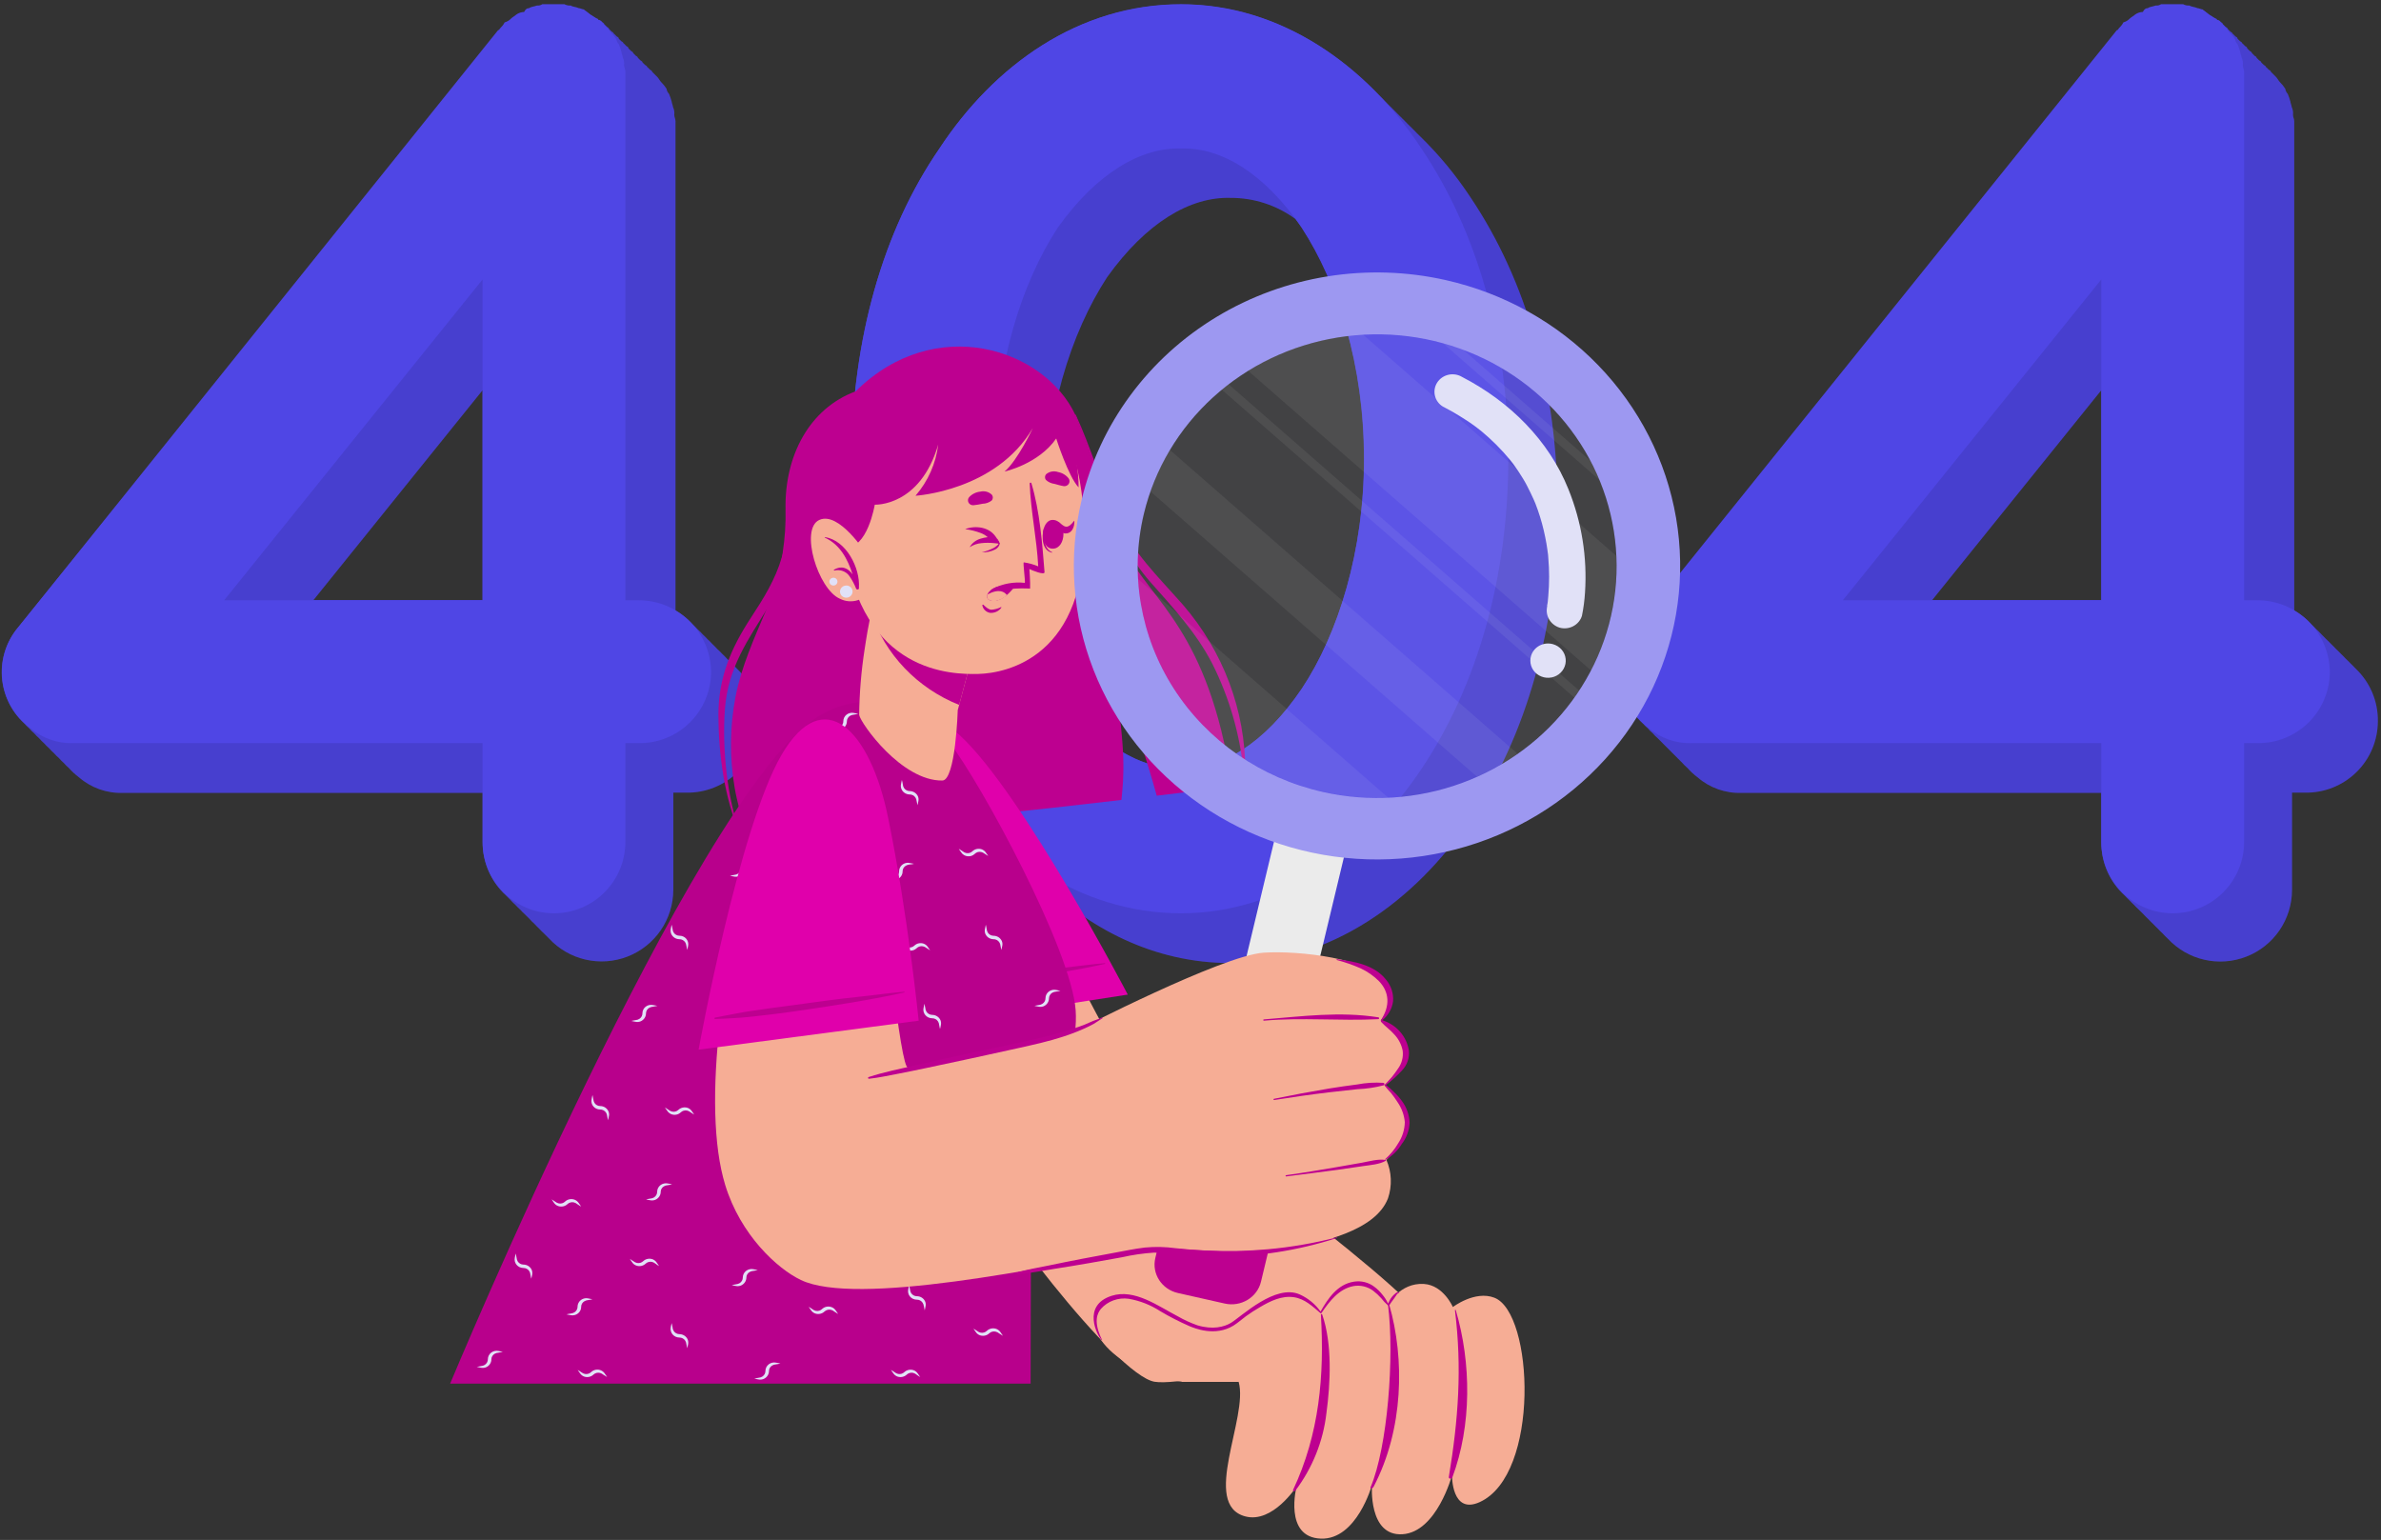 <svg width="402" height="260" viewbox="0 0 402 260" fill="none" xmlns="http://www.w3.org/2000/svg">
    <rect width="100%" height="100%" fill="#333333" stroke="none"/>
    <path d="M124.4 112.88C124.144 112.586 123.871 112.309 123.58 112.05C123.318 111.762 123.041 111.488 122.75 111.23C122.75 111.23 122.75 111.23 122.75 111.23C122.492 110.939 122.218 110.662 121.93 110.4V110.4C121.671 110.109 121.394 109.835 121.1 109.58V109.58C120.84 109.29 120.56 109.01 120.28 108.75C120.027 108.457 119.753 108.183 119.46 107.93C119.198 107.639 118.921 107.361 118.63 107.1V107.1C118.377 106.807 118.103 106.533 117.81 106.28C117.548 105.992 117.271 105.718 116.98 105.46C116.98 105.46 116.98 105.46 116.98 105.46C116.133 104.527 115.145 103.734 114.05 103.11V20.47C114.05 20.03 113.84 19.81 113.84 19.37C113.894 18.921 113.818 18.466 113.62 18.06C113.62 17.84 113.41 17.4 113.41 17.18C113.29 16.73 113.139 16.289 112.96 15.86C112.729 15.618 112.578 15.311 112.53 14.98C112.278 14.585 111.983 14.219 111.65 13.89C111.42 13.67 111.21 13.24 110.99 13.01L110.11 12.13C110.11 12 109.94 11.86 109.75 11.78L109.32 11.34H109.27C109.27 11.2 109.11 11.07 108.92 10.98L108.48 10.55C108.48 10.42 108.31 10.28 108.12 10.19L107.69 9.76C107.69 9.62 107.52 9.49 107.33 9.4L106.9 8.96C106.9 8.83 106.73 8.69 106.54 8.6L106.1 8.17V8.12C106.1 7.99 105.93 7.86 105.74 7.77L105.31 7.33H105.26C105.26 7.2 105.1 7.06 104.91 6.97L104.47 6.54V6.49C104.47 6.36 104.3 6.23 104.11 6.14L103.68 5.7H103.63C103.63 5.56 103.47 5.43 103.28 5.34L102.84 4.91C102.84 4.78 102.67 4.64 102.48 4.56L102 4.08C102 3.86 101.57 3.64 101.34 3.64C101.341 3.612 101.337 3.583 101.327 3.557C101.317 3.53 101.302 3.506 101.282 3.485C101.262 3.464 101.239 3.448 101.213 3.437C101.186 3.426 101.158 3.42 101.13 3.42C100.69 3.21 100.46 2.98 100.03 2.76C99.652 2.486 99.288 2.192 98.94 1.88C98.72 1.88 98.28 1.67 98.06 1.67C97.62 1.45 96.96 1.45 96.74 1.22C96.361 1.251 95.981 1.178 95.64 1.01H91.92C91.659 1.178 91.349 1.252 91.04 1.22C90.38 1.45 89.95 1.45 89.72 1.67C89.29 1.67 89.07 1.88 88.84 2.33C88.37 2.341 87.915 2.491 87.53 2.76C87.32 2.98 86.87 3.21 86.65 3.42C86.358 3.74 85.979 3.97 85.56 4.08C85.396 4.412 85.172 4.71 84.9 4.96C84.68 5.18 84.68 5.39 84.47 5.39L3 106C1.073 108.313 0.112 111.28 0.315 114.283C0.518 117.287 1.87 120.097 4.09 122.13C4.347 122.432 4.628 122.713 4.93 122.97C5.181 123.271 5.459 123.549 5.76 123.8C6.017 124.102 6.298 124.383 6.6 124.64C6.853 124.942 7.131 125.223 7.43 125.48C7.687 125.779 7.968 126.056 8.27 126.31C8.523 126.612 8.801 126.893 9.1 127.15C9.357 127.449 9.638 127.726 9.94 127.98C10.194 128.282 10.471 128.563 10.77 128.82C11.027 129.119 11.308 129.396 11.61 129.65C12.127 130.238 12.703 130.771 13.33 131.24C15.389 133.03 18.053 133.971 20.78 133.87H81.5V142.18C81.482 143.872 81.822 145.548 82.498 147.099C83.173 148.65 84.169 150.041 85.42 151.18V151.18C85.68 151.46 85.95 151.73 86.22 151.98C86.475 152.265 86.745 152.535 87.03 152.79V152.79C87.29 153.07 87.56 153.34 87.84 153.59C88.095 153.875 88.365 154.145 88.65 154.4V154.4C88.91 154.68 89.18 154.95 89.46 155.21C89.712 155.497 89.983 155.768 90.27 156.02V156.02C90.52 156.3 90.79 156.57 91.07 156.83C91.325 157.115 91.595 157.385 91.88 157.64V157.64C92.13 157.91 92.4 158.18 92.68 158.44C94.332 160.226 96.483 161.473 98.853 162.018C101.224 162.564 103.704 162.383 105.97 161.499C108.236 160.615 110.184 159.07 111.559 157.063C112.934 155.057 113.673 152.682 113.68 150.25V133.83H115.88C117.481 133.857 119.071 133.564 120.558 132.97C122.045 132.376 123.399 131.492 124.541 130.37C125.683 129.247 126.59 127.909 127.209 126.433C127.829 124.956 128.149 123.371 128.15 121.77C128.174 120.109 127.853 118.462 127.208 116.931C126.562 115.401 125.606 114.022 124.4 112.88V112.88ZM81.48 65.88V101.32H52.92L81.48 65.88Z" fill="#4F46E5"/>
    <path opacity="0.1" d="M124.4 112.88C124.144 112.586 123.871 112.309 123.58 112.05C123.318 111.762 123.041 111.488 122.75 111.23C122.75 111.23 122.75 111.23 122.75 111.23C122.492 110.939 122.218 110.662 121.93 110.4V110.4C121.671 110.109 121.394 109.835 121.1 109.58V109.58C120.84 109.29 120.56 109.01 120.28 108.75C120.027 108.457 119.753 108.183 119.46 107.93C119.198 107.639 118.921 107.361 118.63 107.1V107.1C118.377 106.807 118.103 106.533 117.81 106.28C117.548 105.992 117.271 105.718 116.98 105.46C116.98 105.46 116.98 105.46 116.98 105.46C116.133 104.527 115.145 103.734 114.05 103.11V20.47C114.05 20.03 113.84 19.81 113.84 19.37C113.894 18.921 113.818 18.466 113.62 18.06C113.62 17.84 113.41 17.4 113.41 17.18C113.29 16.73 113.139 16.289 112.96 15.86C112.729 15.618 112.578 15.311 112.53 14.98C112.278 14.585 111.983 14.219 111.65 13.89C111.42 13.67 111.21 13.24 110.99 13.01L110.11 12.13C110.11 12 109.94 11.86 109.75 11.78L109.32 11.34H109.27C109.27 11.2 109.11 11.07 108.92 10.98L108.48 10.55C108.48 10.42 108.31 10.28 108.12 10.19L107.69 9.76C107.69 9.62 107.52 9.49 107.33 9.4L106.9 8.96C106.9 8.83 106.73 8.69 106.54 8.6L106.1 8.17V8.12C106.1 7.99 105.93 7.86 105.74 7.77L105.31 7.33H105.26C105.26 7.2 105.1 7.06 104.91 6.97L104.47 6.54V6.49C104.47 6.36 104.3 6.23 104.11 6.14L103.68 5.7H103.63C103.63 5.56 103.47 5.43 103.28 5.34L102.84 4.91C102.84 4.78 102.67 4.64 102.48 4.56L102 4.08C102 3.86 101.57 3.64 101.34 3.64C101.341 3.612 101.337 3.583 101.327 3.557C101.317 3.53 101.302 3.506 101.282 3.485C101.262 3.464 101.239 3.448 101.213 3.437C101.186 3.426 101.158 3.42 101.13 3.42C100.69 3.21 100.46 2.98 100.03 2.76C99.652 2.486 99.288 2.192 98.94 1.88C98.72 1.88 98.28 1.67 98.06 1.67C97.62 1.45 96.96 1.45 96.74 1.22C96.361 1.251 95.981 1.178 95.64 1.01H91.92C91.659 1.178 91.349 1.252 91.04 1.22C90.38 1.45 89.95 1.45 89.72 1.67C89.29 1.67 89.07 1.88 88.84 2.33C88.37 2.341 87.915 2.491 87.53 2.76C87.32 2.98 86.87 3.21 86.65 3.42C86.358 3.74 85.979 3.97 85.56 4.08C85.396 4.412 85.172 4.71 84.9 4.96C84.68 5.18 84.68 5.39 84.47 5.39L3 106C1.073 108.313 0.112 111.28 0.315 114.283C0.518 117.287 1.87 120.097 4.09 122.13C4.347 122.432 4.628 122.713 4.93 122.97C5.181 123.271 5.459 123.549 5.76 123.8C6.017 124.102 6.298 124.383 6.6 124.64C6.853 124.942 7.131 125.223 7.43 125.48C7.687 125.779 7.968 126.056 8.27 126.31C8.523 126.612 8.801 126.893 9.1 127.15C9.357 127.449 9.638 127.726 9.94 127.98C10.194 128.282 10.471 128.563 10.77 128.82C11.027 129.119 11.308 129.396 11.61 129.65C12.127 130.238 12.703 130.771 13.33 131.24C15.389 133.03 18.053 133.971 20.78 133.87H81.5V142.18C81.482 143.872 81.822 145.548 82.498 147.099C83.173 148.65 84.169 150.041 85.42 151.18V151.18C85.68 151.46 85.95 151.73 86.22 151.98C86.475 152.265 86.745 152.535 87.03 152.79V152.79C87.29 153.07 87.56 153.34 87.84 153.59C88.095 153.875 88.365 154.145 88.65 154.4V154.4C88.91 154.68 89.18 154.95 89.46 155.21C89.712 155.497 89.983 155.768 90.27 156.02V156.02C90.52 156.3 90.79 156.57 91.07 156.83C91.325 157.115 91.595 157.385 91.88 157.64V157.64C92.13 157.91 92.4 158.18 92.68 158.44C94.332 160.226 96.483 161.473 98.853 162.018C101.224 162.564 103.704 162.383 105.97 161.499C108.236 160.615 110.184 159.07 111.559 157.063C112.934 155.057 113.673 152.682 113.68 150.25V133.83H115.88C117.481 133.857 119.071 133.564 120.558 132.97C122.045 132.376 123.399 131.492 124.541 130.37C125.683 129.247 126.59 127.909 127.209 126.433C127.829 124.956 128.149 123.371 128.15 121.77C128.174 120.109 127.853 118.462 127.208 116.931C126.562 115.401 125.606 114.022 124.4 112.88V112.88ZM81.48 65.88V101.32H52.92L81.48 65.88Z" fill="black"/>
    <path d="M120.06 113.41C120.059 115.012 119.739 116.598 119.118 118.075C118.498 119.552 117.59 120.891 116.447 122.013C115.304 123.136 113.949 124.02 112.461 124.613C110.973 125.207 109.382 125.498 107.78 125.47H105.59V142.14C105.59 145.339 104.319 148.406 102.058 150.668C99.796 152.929 96.728 154.2 93.53 154.2C90.331 154.2 87.264 152.929 85.002 150.668C82.74 148.406 81.47 145.339 81.47 142.14V125.47H12.4C9.689 125.562 7.044 124.622 5 122.84C3.733 121.888 2.672 120.688 1.882 119.315C1.091 117.941 0.587 116.421 0.4 114.847C0.214 113.274 0.348 111.678 0.794 110.158C1.241 108.637 1.991 107.223 3 106L84.1 5.09C84.32 5.09 84.32 4.88 84.54 4.66C84.812 4.41 85.036 4.112 85.2 3.78C85.621 3.666 86.001 3.438 86.3 3.12C86.51 2.9 86.95 2.68 87.17 2.46C87.556 2.184 88.016 2.031 88.49 2.02C88.71 1.59 88.93 1.37 89.37 1.37C89.58 1.15 90.02 1.15 90.68 0.93C90.99 0.963 91.302 0.885 91.56 0.71H95.29C95.624 0.889 96.003 0.965 96.38 0.93C96.6 1.15 97.26 1.15 97.7 1.37C97.92 1.37 98.36 1.59 98.58 1.59C99.01 2.02 99.45 2.24 99.67 2.46C100.11 2.68 100.33 2.9 100.77 3.12C100.828 3.12 100.884 3.143 100.925 3.184C100.967 3.226 100.99 3.282 100.99 3.34C101.21 3.34 101.65 3.56 101.65 3.78L102.52 4.66C102.74 4.88 102.96 5.31 103.18 5.53C103.515 5.861 103.811 6.23 104.06 6.63C104.115 6.961 104.268 7.267 104.5 7.51C104.681 7.933 104.824 8.372 104.93 8.82C104.93 9.04 105.15 9.48 105.15 9.7C105.348 10.11 105.424 10.568 105.37 11.02C105.37 11.45 105.59 11.67 105.59 12.11V101.35H107.78C111.004 101.334 114.103 102.592 116.403 104.851C118.703 107.11 120.018 110.186 120.06 113.41ZM81.47 47.19L37.84 101.35H81.47V47.19Z" fill="#4F46E5"/>
    <path d="M248.33 33.4C245.855 29.633 242.978 26.146 239.75 23C239.631 22.869 239.504 22.746 239.37 22.63L239.26 22.52C239.16 22.41 239.06 22.3 238.95 22.2C238.67 21.9 238.37 21.62 238.08 21.33L238 21.26L237.7 20.96C237.666 20.921 237.629 20.884 237.59 20.85C237.49 20.74 237.39 20.63 237.28 20.53C237 20.23 236.7 19.95 236.41 19.66L236.33 19.59L236.03 19.29L235.92 19.18C235.82 19.07 235.72 18.96 235.61 18.86C235.33 18.56 235.03 18.28 234.74 17.99L234.66 17.92L234.36 17.62C234.36 17.62 234.29 17.54 234.25 17.51C234.151 17.396 234.044 17.289 233.93 17.19C233.66 16.88 233.36 16.61 233.07 16.32L232.99 16.25C232.898 16.143 232.797 16.042 232.69 15.95C232.69 15.95 232.62 15.87 232.58 15.84C223.77 6.76 212.29 0.75 199.41 0.75C182.08 0.75 167.84 11.06 158.62 25.08C148.97 39.08 143.94 57.33 143.72 77.49C143.94 97.49 148.97 115.86 158.62 129.9C161.091 133.611 163.936 137.059 167.11 140.19L167.55 140.62V140.67L168.33 141.45C168.46 141.6 168.6 141.73 168.73 141.86L169.17 142.29L169.22 142.34L170 143.12L170.4 143.54L170.84 143.96C170.861 143.971 170.879 143.989 170.89 144.01L171.67 144.79L172.07 145.21L172.51 145.63C172.522 145.636 172.532 145.645 172.541 145.655C172.55 145.665 172.556 145.677 172.56 145.69L173.34 146.47L173.75 146.88L174.18 147.3L174.24 147.36L175.02 148.14C183.68 156.79 194.86 162.6 207.71 162.6C224.59 162.6 239.06 152.07 248.28 138.25C257.7 124.25 262.97 105.8 262.97 85.85C263 65.64 257.75 47.44 248.33 33.4ZM219.8 116.27C213.44 125.69 206.2 129.86 199.41 129.86C195.232 129.759 191.188 128.361 187.84 125.86C187.53 125.46 187.23 125.04 186.93 124.6C180.79 115.39 176.4 101.36 176.4 85.79C176.4 70 180.79 56.19 186.93 46.79C193.52 37.58 200.93 33.2 207.76 33.41C211.719 33.392 215.578 34.655 218.76 37.01C219.11 37.48 219.45 37.94 219.76 38.43C225.9 47.86 230.28 61.67 230.28 77.43C230.32 93 225.94 107.05 219.8 116.27Z" fill="#4F46E5"/>
    <path opacity="0.1" d="M248.33 33.4C245.855 29.633 242.978 26.146 239.75 23C239.631 22.869 239.504 22.746 239.37 22.63L239.26 22.52C239.16 22.41 239.06 22.3 238.95 22.2C238.67 21.9 238.37 21.62 238.08 21.33L238 21.26L237.7 20.96C237.666 20.921 237.629 20.884 237.59 20.85C237.49 20.74 237.39 20.63 237.28 20.53C237 20.23 236.7 19.95 236.41 19.66L236.33 19.59L236.03 19.29L235.92 19.18C235.82 19.07 235.72 18.96 235.61 18.86C235.33 18.56 235.03 18.28 234.74 17.99L234.66 17.92L234.36 17.62C234.36 17.62 234.29 17.54 234.25 17.51C234.151 17.396 234.044 17.289 233.93 17.19C233.66 16.88 233.36 16.61 233.07 16.32L232.99 16.25C232.898 16.143 232.797 16.042 232.69 15.95C232.69 15.95 232.62 15.87 232.58 15.84C223.77 6.76 212.29 0.75 199.41 0.75C182.08 0.75 167.84 11.06 158.62 25.08C148.97 39.08 143.94 57.33 143.72 77.49C143.94 97.49 148.97 115.86 158.62 129.9C161.091 133.611 163.936 137.059 167.11 140.19L167.55 140.62V140.67L168.33 141.45C168.46 141.6 168.6 141.73 168.73 141.86L169.17 142.29L169.22 142.34L170 143.12L170.4 143.54L170.84 143.96C170.861 143.971 170.879 143.989 170.89 144.01L171.67 144.79L172.07 145.21L172.51 145.63C172.522 145.636 172.532 145.645 172.541 145.655C172.55 145.665 172.556 145.677 172.56 145.69L173.34 146.47L173.75 146.88L174.18 147.3L174.24 147.36L175.02 148.14C183.68 156.79 194.86 162.6 207.71 162.6C224.59 162.6 239.06 152.07 248.28 138.25C257.7 124.25 262.97 105.8 262.97 85.85C263 65.64 257.75 47.44 248.33 33.4ZM219.8 116.27C213.44 125.69 206.2 129.86 199.41 129.86C195.232 129.759 191.188 128.361 187.84 125.86C187.53 125.46 187.23 125.04 186.93 124.6C180.79 115.39 176.4 101.36 176.4 85.79C176.4 70 180.79 56.19 186.93 46.79C193.52 37.58 200.93 33.2 207.76 33.41C211.719 33.392 215.578 34.655 218.76 37.01C219.11 37.48 219.45 37.94 219.76 38.43C225.9 47.86 230.28 61.67 230.28 77.43C230.32 93 225.94 107.05 219.8 116.27Z" fill="black"/>
    <path d="M143.71 77.45C143.93 57.28 148.98 39.08 158.62 25.05C167.83 11.05 182.08 0.71 199.41 0.71C216.29 0.71 230.76 11.02 239.97 25.05C249.4 39.05 254.66 57.28 254.66 77.45C254.66 97.45 249.4 115.83 239.97 129.86C230.76 143.67 216.29 154.2 199.41 154.2C182.08 154.2 167.83 143.67 158.62 129.86C149 115.83 143.93 97.41 143.71 77.45ZM230.32 77.45C230.32 61.67 225.94 47.85 219.8 38.45C213.44 29.24 206.21 24.86 199.41 25.08C192.61 24.86 185.15 29.24 178.58 38.45C172.44 47.88 168.05 61.7 168.05 77.45C168.05 93.02 172.44 107.06 178.58 116.26C185.15 125.69 192.58 129.86 199.41 129.86C206.24 129.86 213.41 125.69 219.8 116.26C225.94 107.06 230.32 93 230.32 77.45Z" fill="#4F46E5"/>
    <path d="M397.71 112.88C397.45 112.59 397.17 112.31 396.89 112.05C396.62 111.76 396.34 111.49 396.06 111.23C395.79 110.94 395.52 110.66 395.24 110.4C394.97 110.11 394.69 109.83 394.41 109.58C394.14 109.29 393.87 109.01 393.59 108.75C393.32 108.46 393.04 108.18 392.76 107.93C392.49 107.64 392.21 107.36 391.94 107.1C391.682 106.812 391.408 106.538 391.12 106.28C391.12 106.28 391.12 106.28 391.12 106.28C390.85 105.99 390.57 105.72 390.29 105.46C389.442 104.524 388.45 103.73 387.35 103.11V20.47C387.35 20.03 387.14 19.81 387.14 19.37C387.194 18.921 387.117 18.466 386.92 18.06C386.92 17.84 386.71 17.4 386.71 17.18C386.589 16.73 386.439 16.289 386.26 15.86C386.033 15.616 385.883 15.309 385.83 14.98C385.581 14.583 385.286 14.217 384.95 13.89C384.72 13.67 384.51 13.24 384.29 13.01L383.41 12.13C383.41 12 383.24 11.86 383.05 11.78L382.62 11.34H382.57C382.57 11.2 382.41 11.07 382.22 10.98L381.78 10.55C381.78 10.42 381.61 10.28 381.42 10.19L380.99 9.76C380.99 9.62 380.82 9.49 380.63 9.4L380.2 8.96C380.2 8.83 380.03 8.69 379.84 8.6L379.4 8.17V8.12C379.4 7.99 379.23 7.86 379.04 7.77L378.61 7.33H378.56C378.56 7.2 378.4 7.06 378.21 6.97L377.77 6.54V6.49C377.77 6.36 377.6 6.23 377.41 6.14L376.98 5.7H376.93C376.93 5.56 376.77 5.43 376.58 5.34L376.14 4.91C376.14 4.78 375.97 4.64 375.78 4.56L375.3 4.08C375.3 3.86 374.87 3.64 374.64 3.64C374.64 3.611 374.634 3.583 374.623 3.556C374.612 3.529 374.596 3.505 374.575 3.484C374.555 3.464 374.531 3.448 374.504 3.437C374.477 3.426 374.449 3.42 374.42 3.42C373.99 3.21 373.76 2.98 373.33 2.76C372.951 2.486 372.588 2.192 372.24 1.88C372.02 1.88 371.58 1.67 371.36 1.67C370.92 1.45 370.27 1.45 370.04 1.22C369.661 1.252 369.28 1.179 368.94 1.01H365.22C364.959 1.178 364.648 1.252 364.34 1.22C363.68 1.45 363.25 1.45 363.02 1.67C362.59 1.67 362.37 1.88 362.14 2.33C361.67 2.342 361.215 2.492 360.83 2.76C360.62 2.98 360.17 3.21 359.96 3.42C359.661 3.738 359.28 3.966 358.86 4.08C358.692 4.409 358.469 4.707 358.2 4.96C357.98 5.18 357.98 5.39 357.77 5.39L276.28 106C274.353 108.313 273.392 111.28 273.595 114.283C273.798 117.287 275.149 120.097 277.37 122.13C277.627 122.432 277.908 122.713 278.21 122.97C278.461 123.271 278.739 123.549 279.04 123.8C279.297 124.102 279.578 124.383 279.88 124.64C280.718 125.472 281.551 126.308 282.38 127.15C282.943 127.7 283.5 128.257 284.05 128.82C284.307 129.119 284.588 129.396 284.89 129.65C285.407 130.238 285.983 130.771 286.61 131.24C288.669 133.03 291.333 133.971 294.06 133.87H354.78V142.18C354.762 143.872 355.102 145.548 355.777 147.099C356.453 148.65 357.449 150.041 358.7 151.18C358.7 151.18 358.7 151.18 358.7 151.18C358.96 151.47 359.24 151.74 359.51 151.99C359.76 152.27 360.03 152.53 360.31 152.79C360.568 153.075 360.842 153.345 361.13 153.6V153.6C361.39 153.88 361.65 154.14 361.93 154.4C362.19 154.69 362.47 154.96 362.75 155.22C363.01 155.5 363.27 155.77 363.55 156.02C363.81 156.31 364.09 156.58 364.37 156.84C364.63 157.12 364.89 157.39 365.17 157.64C365.424 157.928 365.695 158.202 365.98 158.46C367.632 160.246 369.784 161.493 372.156 162.039C374.527 162.584 377.008 162.402 379.274 161.517C381.541 160.632 383.489 159.085 384.863 157.077C386.237 155.069 386.975 152.693 386.98 150.26V133.83H389.18C390.782 133.858 392.374 133.567 393.862 132.973C395.351 132.38 396.707 131.496 397.85 130.374C398.994 129.252 399.903 127.913 400.525 126.436C401.146 124.959 401.467 123.373 401.47 121.77C401.493 120.109 401.17 118.461 400.523 116.93C399.876 115.4 398.918 114.021 397.71 112.88V112.88ZM354.78 65.88V101.32H326.22L354.78 65.88Z" fill="#4F46E5"/>
    <path opacity="0.1" d="M397.71 112.88C397.45 112.59 397.17 112.31 396.89 112.05C396.62 111.76 396.34 111.49 396.06 111.23C395.79 110.94 395.52 110.66 395.24 110.4C394.97 110.11 394.69 109.83 394.41 109.58C394.14 109.29 393.87 109.01 393.59 108.75C393.32 108.46 393.04 108.18 392.76 107.93C392.49 107.64 392.21 107.36 391.94 107.1C391.682 106.812 391.408 106.538 391.12 106.28C391.12 106.28 391.12 106.28 391.12 106.28C390.85 105.99 390.57 105.72 390.29 105.46C389.442 104.524 388.45 103.73 387.35 103.11V20.47C387.35 20.03 387.14 19.81 387.14 19.37C387.194 18.921 387.117 18.466 386.92 18.06C386.92 17.84 386.71 17.4 386.71 17.18C386.589 16.73 386.439 16.289 386.26 15.86C386.033 15.616 385.883 15.309 385.83 14.98C385.581 14.583 385.286 14.217 384.95 13.89C384.72 13.67 384.51 13.24 384.29 13.01L383.41 12.13C383.41 12 383.24 11.86 383.05 11.78L382.62 11.34H382.57C382.57 11.2 382.41 11.07 382.22 10.98L381.78 10.55C381.78 10.42 381.61 10.28 381.42 10.19L380.99 9.76C380.99 9.62 380.82 9.49 380.63 9.4L380.2 8.96C380.2 8.83 380.03 8.69 379.84 8.6L379.4 8.17V8.12C379.4 7.99 379.23 7.86 379.04 7.77L378.61 7.33H378.56C378.56 7.2 378.4 7.06 378.21 6.97L377.77 6.54V6.49C377.77 6.36 377.6 6.23 377.41 6.14L376.98 5.7H376.93C376.93 5.56 376.77 5.43 376.58 5.34L376.14 4.91C376.14 4.78 375.97 4.64 375.78 4.56L375.3 4.08C375.3 3.86 374.87 3.64 374.64 3.64C374.64 3.611 374.634 3.583 374.623 3.556C374.612 3.529 374.596 3.505 374.575 3.484C374.555 3.464 374.531 3.448 374.504 3.437C374.477 3.426 374.449 3.42 374.42 3.42C373.99 3.21 373.76 2.98 373.33 2.76C372.951 2.486 372.588 2.192 372.24 1.88C372.02 1.88 371.58 1.67 371.36 1.67C370.92 1.45 370.27 1.45 370.04 1.22C369.661 1.252 369.28 1.179 368.94 1.01H365.22C364.959 1.178 364.648 1.252 364.34 1.22C363.68 1.45 363.25 1.45 363.02 1.67C362.59 1.67 362.37 1.88 362.14 2.33C361.67 2.342 361.215 2.492 360.83 2.76C360.62 2.98 360.17 3.21 359.96 3.42C359.661 3.738 359.28 3.966 358.86 4.08C358.692 4.409 358.469 4.707 358.2 4.96C357.98 5.18 357.98 5.39 357.77 5.39L276.28 106C274.353 108.313 273.392 111.28 273.595 114.283C273.798 117.287 275.149 120.097 277.37 122.13C277.627 122.432 277.908 122.713 278.21 122.97C278.461 123.271 278.739 123.549 279.04 123.8C279.297 124.102 279.578 124.383 279.88 124.64C280.718 125.472 281.551 126.308 282.38 127.15C282.943 127.7 283.5 128.257 284.05 128.82C284.307 129.119 284.588 129.396 284.89 129.65C285.407 130.238 285.983 130.771 286.61 131.24C288.669 133.03 291.333 133.971 294.06 133.87H354.78V142.18C354.762 143.872 355.102 145.548 355.777 147.099C356.453 148.65 357.449 150.041 358.7 151.18C358.7 151.18 358.7 151.18 358.7 151.18C358.96 151.47 359.24 151.74 359.51 151.99C359.76 152.27 360.03 152.53 360.31 152.79C360.568 153.075 360.842 153.345 361.13 153.6V153.6C361.39 153.88 361.65 154.14 361.93 154.4C362.19 154.69 362.47 154.96 362.75 155.22C363.01 155.5 363.27 155.77 363.55 156.02C363.81 156.31 364.09 156.58 364.37 156.84C364.63 157.12 364.89 157.39 365.17 157.64C365.424 157.928 365.695 158.202 365.98 158.46C367.632 160.246 369.784 161.493 372.156 162.039C374.527 162.584 377.008 162.402 379.274 161.517C381.541 160.632 383.489 159.085 384.863 157.077C386.237 155.069 386.975 152.693 386.98 150.26V133.83H389.18C390.782 133.858 392.374 133.567 393.862 132.973C395.351 132.38 396.707 131.496 397.85 130.374C398.994 129.252 399.903 127.913 400.525 126.436C401.146 124.959 401.467 123.373 401.47 121.77C401.493 120.109 401.17 118.461 400.523 116.93C399.876 115.4 398.918 114.021 397.71 112.88V112.88ZM354.78 65.88V101.32H326.22L354.78 65.88Z" fill="black"/>
    <path d="M393.36 113.41C393.359 115.012 393.039 116.598 392.419 118.075C391.798 119.552 390.89 120.891 389.747 122.013C388.604 123.136 387.249 124.02 385.761 124.613C384.273 125.207 382.682 125.498 381.08 125.47H378.89V142.14C378.89 145.339 377.619 148.406 375.358 150.668C373.096 152.929 370.028 154.2 366.83 154.2C363.631 154.2 360.564 152.929 358.302 150.668C356.041 148.406 354.77 145.339 354.77 142.14V125.47H285.7C282.972 125.575 280.307 124.634 278.25 122.84C276.977 121.887 275.911 120.686 275.117 119.309C274.323 117.932 273.817 116.408 273.63 114.829C273.443 113.25 273.579 111.65 274.029 110.125C274.479 108.601 275.235 107.184 276.25 105.96L357.4 5.09C357.62 5.09 357.62 4.88 357.84 4.66C358.112 4.41 358.336 4.112 358.5 3.78C358.921 3.666 359.302 3.438 359.6 3.12C359.82 2.9 360.26 2.68 360.48 2.46C360.861 2.183 361.319 2.029 361.79 2.02C362.01 1.59 362.23 1.37 362.66 1.37C362.88 1.15 363.32 1.15 363.98 0.93C364.29 0.963 364.602 0.885 364.86 0.71H368.59C368.924 0.889 369.303 0.965 369.68 0.93C369.9 1.15 370.56 1.15 371 1.37C371.22 1.37 371.66 1.59 371.88 1.59C372.32 2.02 372.75 2.24 372.97 2.46C373.41 2.68 373.63 2.9 374.07 3.12C374.128 3.12 374.184 3.143 374.226 3.184C374.267 3.226 374.29 3.282 374.29 3.34C374.51 3.34 374.94 3.56 374.94 3.78L375.82 4.66C376.04 4.88 376.26 5.31 376.48 5.53C376.816 5.861 377.111 6.23 377.36 6.63C377.415 6.961 377.568 7.267 377.8 7.51C377.98 7.935 378.127 8.373 378.24 8.82C378.24 9.04 378.45 9.48 378.45 9.7C378.648 10.11 378.724 10.568 378.67 11.02C378.67 11.45 378.89 11.67 378.89 12.11V101.35H381.08C384.304 101.334 387.403 102.592 389.703 104.851C392.004 107.11 393.318 110.186 393.36 113.41V113.41ZM354.77 47.19L311.14 101.35H354.77V47.19Z" fill="#4F46E5"/>
    <path d="M207.91 131.942C207.938 132.122 207.9 132.306 207.804 132.463C207.708 132.619 207.558 132.738 207.382 132.8C206.528 132.926 205.488 133.059 204.335 133.217C200.898 125.996 197.388 120.309 198.38 122.558C199.894 126.093 200.886 129.816 201.329 133.618C199.988 133.791 196.86 134.161 195.3 134.342C191.709 121.457 187.753 111.987 188.216 114.96C190.101 126.955 189.768 130.873 189.337 135.065C174.77 136.78 155.637 138.809 141.768 139.966C139.501 132.886 137.381 125.146 137.186 125.713C135.667 129.921 135.699 135.868 136.081 140.43C131.661 140.768 128.119 140.949 125.95 140.949C125.95 140.949 124.325 134.955 124.032 132.973C123.162 127.901 123.212 122.721 124.178 117.666C125.178 112.506 127.306 107.865 129.297 103.122C129.303 103.092 129.311 103.063 129.321 103.035C130.641 99.928 131.59 96.684 132.149 93.368C132.154 93.342 132.154 93.315 132.149 93.289C132.52 90.871 132.68 88.426 132.628 85.982C132.449 77.03 136.593 68.983 144.465 66.073C157.911 52.772 176.378 58.876 181.594 70.124C183.634 75.166 185.657 81.75 187.42 86.823C187.415 86.832 187.412 86.841 187.412 86.851C187.412 86.861 187.415 86.87 187.42 86.878V86.878C188.085 88.868 188.874 90.818 189.784 92.715C194.618 101.777 203.929 106.449 207.91 131.942Z" fill="#BD0090"/>
    <path d="M141.224 68.716C136.178 71.949 133.302 76.362 133.099 82.922C132.969 86.745 133.099 90.465 131.986 94.139C130.873 97.93 128.858 101.124 126.77 104.309C123.463 109.375 121.286 114.346 121.294 120.765C121.302 127.184 122.302 134.924 124.975 140.815C124.975 140.855 125.04 140.815 125.023 140.815C122.748 134.798 121.92 126.318 122.383 119.821C122.895 112.679 126.339 107.975 129.801 102.335C132.589 97.858 134.132 92.757 134.277 87.531C134.375 84.29 134.017 80.948 134.992 77.833C136.146 74.12 138.908 71.611 141.67 69.369C142.036 69.046 141.605 68.472 141.224 68.716Z" fill="#BD0090"/>
    <path d="M199.712 102.099C195.504 97.309 191.206 93.273 188.427 87.154C185.901 81.577 184.203 75.622 181.643 70.061C181.643 69.967 181.473 70.014 181.513 70.116C185.576 80.027 187.135 90.206 194.236 98.284C198.104 102.673 201.93 106.724 204.709 112.112C207.55 117.795 209.327 123.92 209.957 130.204C209.957 130.424 210.258 130.393 210.258 130.204C210.262 119.927 206.528 109.977 199.712 102.099V102.099Z" fill="#BD0090"/>
    <path d="M240.627 224.171C240.627 224.171 201.41 234.396 194.927 233.295C188.443 232.194 166.556 203.672 161.697 193.328C156.839 182.985 148.771 131.526 150.323 125.862C151.875 120.199 159.991 120.12 166.84 134.719C173.689 149.318 189.881 181.411 192.765 184.054C195.65 186.697 243.787 221.433 240.627 224.171Z" fill="#F6AD95"/>
    <path d="M198.331 229.913C204.343 226.869 211.663 219.483 216.651 218.712C217.872 218.48 219.136 218.636 220.259 219.154C221.381 219.672 222.301 220.527 222.883 221.591C222.883 221.591 225.174 216.659 229.821 216.682C232.202 216.682 234.282 220.395 234.282 220.395C234.282 220.395 236.305 216.517 240.424 216.785C243.714 216.997 245.298 220.678 245.298 220.678C245.298 220.678 249.019 217.831 252.302 219.105C258.948 221.646 260.053 248.996 249.816 253.621C245.047 255.776 245.152 249.082 245.152 249.082C245.152 249.082 242.601 258.679 236.784 259.04C230.967 259.402 231.641 250.718 231.641 250.718C231.641 250.718 229.082 259.992 223.013 259.78C216.692 259.567 218.902 250.986 218.902 250.986C218.902 250.986 214.888 257.231 210.282 256.036C202.669 254.069 210.851 239.265 209.128 233.311H199.566L198.331 229.913Z" fill="#F6AD95"/>
    <path d="M207.008 224.092C201.052 226.499 194.26 217.398 188.134 219.514C180.189 222.259 187.533 231.753 199.574 233.295H209.136L207.008 224.092Z" fill="#F6AD95"/>
    <path d="M245.648 221.221C245.648 221.202 245.655 221.184 245.669 221.171C245.683 221.158 245.701 221.15 245.721 221.15C245.74 221.15 245.759 221.158 245.773 221.171C245.786 221.184 245.794 221.202 245.794 221.221C248.418 230.133 248.491 240.705 245.201 249.468C245.095 249.751 244.559 249.711 244.616 249.373C246.225 239.682 246.858 230.983 245.648 221.221Z" fill="#BD0090"/>
    <path d="M234.339 220.238C234.339 220.128 234.51 220.104 234.542 220.238C237.199 229.441 236.979 241.342 231.918 251.017C231.747 251.348 231.244 251.473 231.414 251.08C234.25 244.41 235.476 229.04 234.339 220.238Z" fill="#BD0090"/>
    <path d="M218.317 251.56C222.761 242.121 223.631 232.233 223.013 221.96C223.013 221.827 223.2 221.827 223.241 221.96C224.955 226.908 224.638 233.492 223.948 238.597C223.407 243.334 221.595 247.853 218.691 251.701C218.545 251.867 218.22 251.764 218.317 251.56Z" fill="#BD0090"/>
    <path d="M187.663 218.79C191.563 217.532 195.568 220.552 198.85 222.243C199.901 222.849 201.008 223.357 202.157 223.762C204.757 224.548 206.682 224.045 207.844 223.345C209.664 222.22 215.343 216.729 219.446 218.554C220.861 219.196 222.073 220.192 222.956 221.441C224.207 219.239 225.808 216.84 228.578 216.399C229.188 216.299 229.814 216.325 230.413 216.475C231.013 216.626 231.572 216.897 232.055 217.272C232.572 217.658 233.031 218.111 233.42 218.617C233.806 219.072 234.123 219.578 234.363 220.12C234.364 220.101 234.364 220.083 234.363 220.065L234.452 219.899L234.623 219.561C234.855 219.108 235.184 218.708 235.589 218.389C235.667 218.313 235.759 218.253 235.861 218.212C235.963 218.172 236.072 218.152 236.183 218.153C236.2 218.153 236.216 218.16 236.229 218.172C236.241 218.183 236.248 218.199 236.248 218.216C236.248 218.233 236.241 218.249 236.229 218.261C236.216 218.272 236.2 218.279 236.183 218.279C235.992 218.367 235.838 218.513 235.744 218.696C235.614 218.885 235.492 219.081 235.354 219.262C235.216 219.443 235.086 219.632 234.948 219.813L234.745 220.104L234.655 220.253C234.616 220.302 234.573 220.346 234.525 220.387C234.514 220.402 234.499 220.414 234.482 220.422C234.465 220.43 234.447 220.434 234.428 220.434C234.409 220.434 234.39 220.43 234.373 220.422C234.356 220.414 234.342 220.402 234.33 220.387C234.33 220.387 234.33 220.387 234.33 220.387C233.912 220.027 233.534 219.627 233.201 219.191C232.792 218.731 232.337 218.309 231.844 217.933C231.376 217.582 230.836 217.331 230.261 217.195C229.686 217.06 229.087 217.043 228.505 217.146C226.019 217.618 224.443 219.758 223.118 221.669C223.118 221.669 223.118 221.669 223.078 221.669C223.118 221.732 223.029 221.787 222.98 221.74C221.615 220.584 220.315 219.286 218.431 219.018C216.399 218.727 214.474 219.671 212.792 220.662C211.95 221.142 211.136 221.667 210.355 222.236C209.664 222.755 209.006 223.337 208.267 223.809C205.106 225.736 201.645 224.241 200.784 223.887C199.086 223.147 197.438 222.301 195.853 221.355C194.258 220.32 192.46 219.615 190.572 219.286C189.704 219.162 188.819 219.253 187.998 219.55C187.177 219.847 186.447 220.341 185.876 220.985C185.283 221.724 184.527 223.109 186.079 226.263C186.079 226.263 186.079 226.326 186.03 226.302C185.218 225.484 182.634 220.419 187.663 218.79Z" fill="#BD0090"/>
    <path d="M153.402 173.656L190.409 167.929C190.409 167.929 172.73 134.035 162.112 124.202C151.631 114.496 146.529 124.438 148.073 139.431C149.779 156.052 153.402 173.656 153.402 173.656Z" fill="#E000AB"/>
    <path d="M154.605 166.985C155.644 166.749 156.709 166.6 157.749 166.372C158.789 166.144 159.788 166.002 160.812 165.853C162.9 165.538 164.996 165.255 167.084 164.979C171.211 164.429 175.338 163.823 179.482 163.406C181.838 163.155 184.178 162.808 186.542 162.62C186.615 162.62 186.623 162.73 186.542 162.745C182.439 163.674 178.263 164.319 174.103 165.019C169.944 165.719 165.849 166.285 161.705 166.718C160.544 166.844 159.374 166.985 158.212 167.04C157.05 167.095 155.815 167.205 154.621 167.221C154.588 167.223 154.557 167.213 154.532 167.192C154.508 167.172 154.493 167.142 154.491 167.111C154.489 167.08 154.499 167.049 154.521 167.025C154.542 167.002 154.572 166.987 154.605 166.985V166.985Z" fill="#BD0090"/>
    <path d="M174.006 233.61H76C76 233.61 116.736 135.726 137.446 121.426C143.661 117.131 153.565 116.651 160.243 125.272C165.719 132.351 180.92 160.472 181.611 170.588C182.301 180.703 174.104 190.701 174.104 190.701L174.006 233.61Z" fill="#B8008C"/>
    <path d="M141.557 167.284C141.305 167.221 141.061 167.19 140.818 167.143C140.603 167.095 140.38 167.096 140.165 167.143C139.95 167.191 139.749 167.284 139.576 167.417C139.404 167.55 139.265 167.719 139.169 167.911C139.073 168.103 139.023 168.314 139.022 168.527C139.028 168.717 138.984 168.905 138.892 169.073C138.801 169.241 138.667 169.384 138.502 169.487C138.318 169.599 138.109 169.669 137.893 169.691C137.644 169.726 137.397 169.773 137.153 169.833C137.397 169.896 137.641 169.927 137.893 169.974C138.165 170.027 138.447 170.002 138.705 169.903C138.98 169.79 139.214 169.6 139.377 169.358C139.541 169.116 139.626 168.832 139.623 168.543C139.628 168.354 139.682 168.169 139.78 168.005C139.878 167.841 140.017 167.704 140.184 167.607C140.377 167.505 140.59 167.443 140.809 167.426C141.061 167.378 141.305 167.347 141.557 167.284Z" fill="#E1E1F7"/>
    <path d="M179.043 167.284C178.799 167.221 178.555 167.19 178.312 167.143C178.097 167.095 177.874 167.096 177.659 167.143C177.444 167.191 177.243 167.284 177.071 167.417C176.898 167.55 176.759 167.719 176.663 167.911C176.567 168.103 176.517 168.314 176.516 168.527C176.521 168.717 176.474 168.906 176.382 169.074C176.29 169.242 176.154 169.384 175.988 169.487C175.805 169.601 175.596 169.671 175.379 169.691C175.135 169.738 174.891 169.762 174.648 169.833C174.891 169.896 175.135 169.927 175.379 169.974C175.651 170.025 175.933 170.001 176.191 169.903C176.464 169.787 176.696 169.597 176.859 169.355C177.022 169.114 177.109 168.831 177.109 168.543C177.114 168.354 177.168 168.169 177.266 168.005C177.364 167.841 177.503 167.704 177.67 167.607C177.863 167.504 178.076 167.442 178.296 167.426C178.555 167.378 178.799 167.347 179.043 167.284Z" fill="#E1E1F7"/>
    <path d="M127.94 214.433C127.696 214.37 127.444 214.338 127.201 214.291C126.986 214.247 126.763 214.249 126.55 214.298C126.336 214.348 126.136 214.442 125.965 214.576C125.794 214.709 125.655 214.878 125.56 215.069C125.465 215.261 125.414 215.471 125.413 215.683C125.415 215.873 125.368 216.061 125.276 216.228C125.184 216.396 125.049 216.539 124.885 216.643C124.7 216.753 124.492 216.82 124.276 216.84C124.032 216.887 123.78 216.918 123.536 216.981C123.78 217.052 124.032 217.083 124.276 217.131C124.549 217.18 124.831 217.153 125.088 217.052C125.363 216.938 125.598 216.748 125.762 216.506C125.927 216.264 126.015 215.981 126.014 215.691C126.016 215.502 126.068 215.317 126.167 215.155C126.265 214.992 126.406 214.857 126.575 214.763C126.763 214.656 126.975 214.594 127.193 214.582C127.444 214.535 127.696 214.503 127.94 214.433Z" fill="#E1E1F7"/>
    <path d="M110.992 169.833C110.749 169.762 110.497 169.738 110.253 169.691C110.039 169.644 109.816 169.644 109.601 169.691C109.387 169.739 109.186 169.833 109.015 169.966C108.843 170.099 108.704 170.268 108.609 170.46C108.514 170.652 108.465 170.863 108.466 171.076C108.469 171.266 108.422 171.453 108.329 171.621C108.237 171.789 108.102 171.931 107.938 172.035C107.755 172.149 107.545 172.217 107.328 172.232C107.085 172.287 106.833 172.31 106.589 172.381C106.833 172.444 107.085 172.476 107.328 172.523C107.6 172.576 107.883 172.551 108.141 172.452C108.416 172.338 108.65 172.148 108.815 171.906C108.98 171.664 109.067 171.381 109.067 171.091C109.068 170.902 109.121 170.715 109.219 170.551C109.318 170.387 109.458 170.251 109.628 170.155C109.817 170.052 110.028 169.99 110.245 169.974C110.497 169.896 110.749 169.896 110.992 169.833Z" fill="#E1E1F7"/>
    <path d="M154.321 145.849C154.069 145.787 153.825 145.755 153.581 145.708C153.311 145.65 153.029 145.67 152.769 145.763C152.487 145.865 152.243 146.047 152.071 146.286C151.898 146.525 151.804 146.809 151.802 147.1C151.803 147.29 151.755 147.477 151.663 147.644C151.571 147.812 151.437 147.954 151.274 148.06C151.087 148.166 150.88 148.233 150.665 148.256C150.413 148.304 150.169 148.335 149.925 148.398C150.169 148.469 150.413 148.492 150.665 148.547C150.938 148.593 151.219 148.566 151.477 148.469C151.756 148.354 151.992 148.16 152.156 147.913C152.32 147.666 152.403 147.378 152.395 147.084C152.399 146.896 152.452 146.712 152.55 146.55C152.649 146.387 152.788 146.252 152.956 146.156C153.147 146.048 153.361 145.983 153.581 145.967C153.825 145.944 154.069 145.92 154.321 145.849Z" fill="#E1E1F7"/>
    <path d="M127.648 145.307C127.404 145.244 127.16 145.212 126.908 145.165C126.638 145.11 126.356 145.129 126.096 145.22C125.814 145.324 125.571 145.506 125.397 145.744C125.224 145.983 125.127 146.266 125.121 146.557C125.125 146.748 125.078 146.936 124.986 147.104C124.893 147.272 124.758 147.414 124.593 147.517C124.408 147.628 124.2 147.695 123.984 147.714C123.74 147.761 123.496 147.792 123.244 147.855C123.496 147.926 123.74 147.958 123.984 148.005C124.257 148.055 124.539 148.027 124.796 147.926C125.071 147.812 125.306 147.622 125.47 147.38C125.635 147.138 125.722 146.855 125.722 146.565C125.725 146.377 125.778 146.192 125.876 146.03C125.975 145.867 126.115 145.732 126.283 145.637C126.471 145.53 126.683 145.468 126.9 145.456C127.152 145.419 127.401 145.369 127.648 145.307Z" fill="#E1E1F7"/>
    <path d="M144.912 120.521C144.669 120.458 144.417 120.427 144.173 120.379C143.959 120.332 143.736 120.332 143.521 120.38C143.307 120.427 143.106 120.521 142.934 120.654C142.763 120.787 142.624 120.956 142.529 121.148C142.434 121.341 142.385 121.551 142.386 121.764C142.39 121.954 142.344 122.143 142.251 122.311C142.159 122.479 142.023 122.621 141.858 122.724C141.674 122.837 141.465 122.907 141.248 122.928C141.004 122.975 140.753 122.999 140.509 123.07C140.753 123.133 141.004 123.164 141.248 123.211C141.52 123.264 141.803 123.239 142.061 123.14C142.336 123.026 142.57 122.837 142.735 122.595C142.9 122.353 142.987 122.069 142.987 121.78C142.988 121.59 143.041 121.404 143.139 121.24C143.237 121.076 143.378 120.939 143.547 120.844C143.737 120.74 143.948 120.679 144.165 120.663C144.417 120.615 144.669 120.584 144.912 120.521Z" fill="#E1E1F7"/>
    <path d="M160.861 187.012C160.617 186.949 160.373 186.918 160.129 186.87C159.859 186.813 159.577 186.832 159.317 186.925C159.035 187.026 158.79 187.206 158.616 187.444C158.442 187.681 158.347 187.964 158.342 188.255C158.346 188.445 158.3 188.633 158.208 188.802C158.115 188.97 157.98 189.112 157.814 189.214C157.631 189.329 157.422 189.399 157.205 189.419C156.961 189.466 156.717 189.498 156.473 189.56C156.717 189.631 156.961 189.655 157.205 189.702C157.477 189.753 157.759 189.729 158.017 189.631C158.29 189.515 158.522 189.325 158.685 189.083C158.848 188.841 158.935 188.559 158.935 188.27C158.94 188.081 158.994 187.897 159.091 187.733C159.189 187.569 159.328 187.432 159.496 187.334C159.689 187.233 159.902 187.171 160.121 187.154C160.373 187.106 160.617 187.083 160.861 187.012Z" fill="#E1E1F7"/>
    <path d="M131.759 230.22C131.515 230.149 131.263 230.117 131.019 230.07C130.805 230.026 130.582 230.028 130.368 230.077C130.155 230.127 129.955 230.221 129.784 230.355C129.613 230.488 129.474 230.657 129.379 230.848C129.283 231.04 129.233 231.25 129.232 231.462C129.234 231.652 129.187 231.84 129.095 232.008C129.002 232.175 128.868 232.318 128.704 232.422C128.521 232.535 128.311 232.603 128.095 232.619C127.851 232.666 127.599 232.697 127.355 232.76C127.599 232.831 127.851 232.862 128.095 232.91C128.368 232.959 128.65 232.932 128.907 232.831C129.183 232.718 129.418 232.528 129.583 232.286C129.747 232.044 129.835 231.76 129.833 231.47C129.835 231.282 129.887 231.097 129.985 230.934C130.084 230.771 130.225 230.636 130.394 230.542C130.582 230.435 130.794 230.373 131.011 230.361C131.288 230.314 131.539 230.282 131.759 230.22Z" fill="#E1E1F7"/>
    <path d="M146.098 206.999C145.855 206.936 145.611 206.905 145.367 206.858C145.096 206.804 144.815 206.823 144.555 206.913C144.272 207.014 144.027 207.196 143.853 207.435C143.679 207.674 143.584 207.958 143.58 208.25C143.583 208.44 143.537 208.628 143.445 208.796C143.352 208.964 143.217 209.106 143.052 209.21C142.868 209.322 142.659 209.389 142.442 209.406C142.199 209.453 141.955 209.485 141.703 209.548C141.955 209.619 142.199 209.642 142.442 209.697C142.716 209.742 142.996 209.715 143.255 209.619C143.528 209.503 143.76 209.312 143.923 209.07C144.086 208.829 144.173 208.546 144.173 208.258C144.178 208.07 144.232 207.886 144.33 207.724C144.428 207.562 144.567 207.426 144.733 207.33C144.923 207.218 145.138 207.156 145.359 207.149C145.57 207.094 145.855 207.07 146.098 206.999Z" fill="#E1E1F7"/>
    <path d="M172.592 211.223C172.34 211.153 172.097 211.121 171.853 211.074C171.638 211.029 171.416 211.032 171.202 211.081C170.988 211.13 170.788 211.225 170.617 211.358C170.446 211.492 170.308 211.66 170.212 211.852C170.117 212.044 170.067 212.253 170.066 212.466C170.068 212.656 170.021 212.844 169.928 213.011C169.836 213.179 169.702 213.322 169.537 213.426C169.354 213.539 169.145 213.606 168.928 213.622C168.676 213.67 168.433 213.701 168.189 213.764C168.432 213.826 168.679 213.876 168.928 213.913C169.201 213.963 169.483 213.936 169.741 213.835C170.016 213.722 170.251 213.532 170.416 213.29C170.581 213.048 170.668 212.764 170.667 212.474C170.668 212.286 170.72 212.102 170.817 211.939C170.913 211.777 171.052 211.641 171.219 211.546C171.411 211.44 171.625 211.379 171.845 211.365C172.097 211.318 172.34 211.286 172.592 211.223Z" fill="#E1E1F7"/>
    <path d="M133.904 187.578C133.66 187.515 133.416 187.484 133.172 187.437C132.957 187.392 132.734 187.395 132.52 187.444C132.306 187.493 132.106 187.588 131.934 187.721C131.762 187.854 131.623 188.023 131.527 188.214C131.43 188.406 131.379 188.616 131.377 188.829C131.381 189.019 131.334 189.207 131.242 189.375C131.149 189.543 131.014 189.685 130.849 189.789C130.665 189.901 130.456 189.968 130.239 189.985C129.996 190.032 129.752 190.064 129.508 190.127C129.752 190.198 129.996 190.221 130.239 190.276C130.512 190.324 130.794 190.297 131.052 190.198C131.325 190.082 131.557 189.891 131.72 189.649C131.883 189.408 131.97 189.125 131.97 188.837C131.975 188.649 132.029 188.465 132.127 188.303C132.225 188.141 132.364 188.005 132.531 187.909C132.721 187.8 132.935 187.738 133.156 187.728C133.384 187.673 133.66 187.649 133.904 187.578Z" fill="#E1E1F7"/>
    <path d="M100.032 219.365C99.788 219.302 99.537 219.27 99.293 219.223C99.022 219.166 98.74 219.185 98.48 219.278C98.198 219.38 97.955 219.562 97.782 219.801C97.61 220.04 97.516 220.324 97.514 220.615C97.514 220.805 97.466 220.992 97.374 221.159C97.282 221.327 97.149 221.47 96.986 221.575C96.799 221.681 96.591 221.748 96.376 221.772C96.124 221.819 95.881 221.85 95.637 221.913C95.881 221.984 96.124 222.008 96.376 222.063C96.592 222.101 96.814 222.093 97.027 222.038C97.239 221.983 97.436 221.883 97.603 221.745C97.77 221.607 97.904 221.435 97.994 221.241C98.084 221.047 98.128 220.836 98.123 220.623C98.124 220.434 98.177 220.249 98.275 220.086C98.374 219.924 98.514 219.789 98.684 219.695C98.871 219.586 99.083 219.521 99.301 219.506C99.537 219.451 99.788 219.451 100.032 219.365Z" fill="#E1E1F7"/>
    <path d="M113.479 199.959C113.235 199.896 112.983 199.865 112.739 199.818C112.524 199.773 112.302 199.776 112.088 199.825C111.874 199.874 111.675 199.969 111.504 200.102C111.332 200.236 111.194 200.404 111.099 200.596C111.003 200.787 110.953 200.997 110.952 201.21C110.956 201.4 110.909 201.588 110.817 201.756C110.724 201.924 110.589 202.066 110.424 202.17C110.241 202.284 110.031 202.351 109.814 202.366C109.571 202.413 109.319 202.445 109.075 202.508C109.319 202.579 109.571 202.61 109.814 202.657C110.087 202.707 110.369 202.68 110.627 202.579C110.903 202.465 111.138 202.276 111.302 202.034C111.467 201.792 111.554 201.508 111.553 201.218C111.554 201.029 111.607 200.844 111.705 200.681C111.804 200.518 111.944 200.383 112.114 200.29C112.302 200.183 112.513 200.121 112.731 200.109C112.983 200.062 113.235 200.03 113.479 199.959Z" fill="#E1E1F7"/>
    <path d="M84.897 228.237C84.645 228.174 84.401 228.143 84.157 228.096C83.942 228.051 83.72 228.054 83.506 228.103C83.292 228.152 83.093 228.247 82.921 228.38C82.75 228.514 82.612 228.682 82.516 228.874C82.421 229.066 82.371 229.275 82.37 229.488C82.372 229.678 82.325 229.865 82.232 230.033C82.14 230.201 82.006 230.343 81.842 230.448C81.658 230.561 81.449 230.628 81.232 230.644C80.981 230.692 80.737 230.723 80.493 230.786C80.737 230.848 80.983 230.898 81.232 230.935C81.505 230.985 81.787 230.957 82.045 230.857C82.32 230.744 82.555 230.554 82.718 230.312C82.882 230.07 82.967 229.785 82.963 229.496C82.968 229.308 83.022 229.124 83.12 228.962C83.218 228.8 83.357 228.664 83.523 228.568C83.715 228.462 83.929 228.4 84.149 228.387C84.401 228.34 84.636 228.308 84.897 228.237Z" fill="#E1E1F7"/>
    <path d="M152.07 159.245C152.192 159.457 152.346 159.646 152.484 159.851C152.602 160.031 152.761 160.184 152.948 160.297C153.135 160.41 153.346 160.481 153.565 160.504C153.785 160.527 154.006 160.503 154.215 160.432C154.423 160.361 154.612 160.246 154.767 160.095C154.903 159.957 155.073 159.856 155.261 159.801C155.449 159.745 155.648 159.738 155.84 159.78C156.052 159.826 156.25 159.92 156.417 160.055C156.618 160.2 156.826 160.334 157.042 160.456C156.912 160.244 156.766 160.055 156.628 159.851C156.468 159.625 156.246 159.447 155.986 159.34C155.711 159.235 155.411 159.211 155.123 159.269C154.834 159.328 154.569 159.467 154.361 159.67C154.22 159.801 154.047 159.896 153.858 159.944C153.669 159.992 153.47 159.992 153.281 159.945C153.07 159.889 152.875 159.787 152.712 159.646C152.452 159.513 152.257 159.363 152.07 159.245Z" fill="#E1E1F7"/>
    <path d="M161.876 143.317C161.998 143.529 162.152 143.718 162.291 143.922C162.409 144.103 162.567 144.255 162.754 144.368C162.941 144.481 163.152 144.552 163.371 144.575C163.591 144.599 163.813 144.574 164.021 144.503C164.229 144.433 164.418 144.317 164.574 144.166C164.709 144.028 164.879 143.926 165.067 143.871C165.255 143.816 165.454 143.809 165.646 143.851C165.858 143.897 166.056 143.992 166.223 144.127C166.424 144.271 166.633 144.405 166.848 144.528C166.718 144.316 166.572 144.127 166.434 143.922C166.275 143.696 166.052 143.519 165.792 143.411C165.518 143.306 165.217 143.282 164.929 143.341C164.64 143.399 164.375 143.539 164.167 143.741C164.027 143.873 163.854 143.968 163.664 144.016C163.475 144.065 163.276 144.065 163.087 144.017C162.876 143.961 162.681 143.859 162.518 143.718C162.291 143.584 162.096 143.435 161.876 143.317Z" fill="#E1E1F7"/>
    <path d="M112.26 186.973C112.39 187.193 112.536 187.382 112.674 187.578C112.828 187.806 113.045 187.989 113.3 188.105C113.569 188.219 113.867 188.253 114.156 188.202C114.446 188.152 114.713 188.019 114.925 187.822C115.061 187.686 115.232 187.586 115.419 187.531C115.607 187.476 115.805 187.468 115.997 187.507C116.209 187.554 116.407 187.648 116.574 187.783C116.785 187.916 116.98 188.066 117.199 188.184C117.078 187.972 116.923 187.783 116.785 187.578C116.629 187.352 116.409 187.175 116.151 187.067C115.876 186.965 115.577 186.943 115.289 187.001C115.001 187.06 114.736 187.197 114.527 187.397C114.388 187.529 114.216 187.624 114.028 187.672C113.84 187.721 113.642 187.721 113.454 187.673C113.242 187.619 113.045 187.519 112.877 187.382C112.65 187.248 112.455 187.098 112.26 186.973Z" fill="#E1E1F7"/>
    <path d="M137.072 135.348C137.194 135.561 137.348 135.75 137.487 135.954C137.639 136.179 137.852 136.359 138.104 136.473C138.378 136.593 138.684 136.631 138.98 136.582C139.277 136.533 139.552 136.399 139.77 136.198C139.906 136.061 140.075 135.959 140.263 135.903C140.45 135.846 140.65 135.837 140.842 135.875C141.054 135.923 141.251 136.017 141.419 136.151C141.63 136.284 141.825 136.434 142.044 136.56C141.923 136.339 141.768 136.151 141.63 135.946C141.473 135.72 141.249 135.545 140.988 135.443C140.714 135.338 140.413 135.314 140.125 135.373C139.836 135.431 139.571 135.57 139.363 135.773C139.221 135.911 139.045 136.01 138.851 136.063C138.658 136.115 138.454 136.118 138.258 136.072C138.049 136.013 137.855 135.911 137.69 135.773C137.446 135.616 137.292 135.466 137.072 135.348Z" fill="#E1E1F7"/>
    <path d="M154.28 123.581C154.402 123.793 154.556 123.982 154.694 124.187C154.847 124.413 155.061 124.595 155.312 124.714C155.587 124.833 155.892 124.869 156.189 124.819C156.486 124.768 156.76 124.633 156.977 124.43C157.113 124.293 157.283 124.192 157.471 124.136C157.658 124.081 157.858 124.074 158.05 124.116C158.262 124.16 158.46 124.255 158.626 124.391C158.838 124.525 159.033 124.674 159.252 124.792C159.13 124.58 158.976 124.391 158.838 124.187C158.68 123.959 158.457 123.781 158.196 123.675C157.921 123.571 157.621 123.546 157.332 123.605C157.044 123.664 156.779 123.803 156.571 124.006C156.431 124.138 156.258 124.234 156.068 124.282C155.879 124.33 155.68 124.33 155.49 124.281C155.279 124.225 155.085 124.123 154.922 123.982C154.694 123.848 154.507 123.699 154.28 123.581Z" fill="#E1E1F7"/>
    <path d="M138.039 150.325C137.966 150.561 137.942 150.805 137.885 151.041C137.834 151.304 137.854 151.574 137.941 151.828C138.049 152.099 138.238 152.334 138.484 152.501C138.73 152.668 139.022 152.759 139.323 152.764C139.519 152.761 139.713 152.806 139.886 152.896C140.06 152.985 140.207 153.116 140.314 153.275C140.432 153.452 140.502 153.655 140.517 153.865C140.574 154.101 140.598 154.345 140.671 154.581C140.736 154.345 140.769 154.101 140.818 153.865C140.873 153.601 140.845 153.327 140.736 153.078C140.62 152.811 140.425 152.583 140.174 152.423C139.924 152.263 139.631 152.179 139.331 152.182C139.136 152.179 138.945 152.128 138.777 152.033C138.609 151.938 138.469 151.802 138.372 151.639C138.266 151.455 138.202 151.251 138.185 151.041C138.136 150.805 138.104 150.561 138.039 150.325Z" fill="#E1E1F7"/>
    <path d="M143.897 192.227C143.832 192.463 143.799 192.707 143.75 192.943C143.705 193.151 143.707 193.366 143.758 193.573C143.809 193.78 143.907 193.973 144.044 194.139C144.182 194.305 144.356 194.439 144.554 194.531C144.752 194.624 144.969 194.672 145.189 194.673C145.385 194.67 145.579 194.715 145.753 194.804C145.926 194.894 146.073 195.025 146.18 195.185C146.294 195.363 146.364 195.565 146.383 195.775C146.432 196.011 146.464 196.254 146.529 196.49C146.602 196.254 146.635 196.011 146.683 195.775C146.735 195.51 146.707 195.237 146.602 194.988C146.484 194.722 146.288 194.495 146.038 194.335C145.789 194.176 145.496 194.091 145.197 194.091C145.002 194.09 144.811 194.039 144.642 193.944C144.474 193.849 144.335 193.712 144.238 193.549C144.128 193.366 144.064 193.161 144.051 192.951C144.002 192.707 143.945 192.463 143.897 192.227Z" fill="#E1E1F7"/>
    <path d="M87.074 211.64C87.001 211.876 86.968 212.112 86.919 212.348C86.874 212.557 86.876 212.772 86.927 212.98C86.978 213.187 87.076 213.381 87.213 213.547C87.351 213.713 87.525 213.848 87.723 213.941C87.921 214.035 88.137 214.084 88.357 214.087C88.554 214.083 88.748 214.128 88.922 214.218C89.095 214.307 89.242 214.438 89.349 214.598C89.468 214.774 89.538 214.977 89.552 215.188C89.6 215.424 89.633 215.66 89.698 215.896C89.771 215.66 89.804 215.424 89.852 215.188C89.902 214.923 89.874 214.651 89.771 214.401C89.652 214.136 89.456 213.911 89.206 213.753C88.956 213.595 88.664 213.511 88.365 213.512C88.171 213.507 87.982 213.455 87.814 213.36C87.647 213.265 87.507 213.131 87.407 212.97C87.298 212.784 87.234 212.577 87.22 212.364C87.163 212.112 87.131 211.876 87.074 211.64Z" fill="#E1E1F7"/>
    <path d="M113.397 156.13C113.332 156.366 113.3 156.602 113.251 156.846C113.194 157.108 113.214 157.381 113.308 157.633C113.415 157.905 113.603 158.141 113.85 158.309C114.096 158.477 114.388 158.57 114.689 158.577C114.886 158.573 115.08 158.618 115.253 158.708C115.427 158.797 115.574 158.928 115.68 159.088C115.795 159.266 115.864 159.468 115.884 159.678C115.932 159.914 115.965 160.15 116.03 160.394C116.103 160.15 116.127 159.914 116.184 159.678C116.224 159.469 116.215 159.253 116.159 159.048C116.102 158.843 115.998 158.652 115.856 158.49C115.714 158.328 115.536 158.199 115.335 158.112C115.135 158.025 114.917 157.982 114.697 157.987C114.503 157.984 114.312 157.932 114.144 157.837C113.976 157.742 113.837 157.607 113.739 157.444C113.625 157.263 113.561 157.057 113.552 156.846C113.495 156.602 113.471 156.366 113.397 156.13Z" fill="#E1E1F7"/>
    <path d="M113.397 223.384C113.332 223.62 113.3 223.856 113.251 224.092C113.205 224.3 113.208 224.516 113.259 224.723C113.31 224.931 113.407 225.125 113.545 225.291C113.683 225.457 113.857 225.592 114.054 225.685C114.252 225.778 114.469 225.828 114.689 225.83C114.886 225.827 115.08 225.872 115.253 225.961C115.427 226.051 115.574 226.182 115.68 226.342C115.796 226.52 115.866 226.722 115.883 226.932C115.932 227.168 115.965 227.404 116.03 227.64C116.103 227.404 116.127 227.168 116.184 226.932C116.23 226.667 116.202 226.396 116.103 226.145C115.983 225.881 115.786 225.656 115.537 225.498C115.287 225.34 114.995 225.256 114.697 225.256C114.503 225.251 114.314 225.199 114.146 225.104C113.978 225.009 113.838 224.875 113.739 224.713C113.624 224.53 113.559 224.322 113.552 224.108C113.495 223.88 113.471 223.644 113.397 223.384Z" fill="#E1E1F7"/>
    <path d="M100.032 184.88C99.959 185.116 99.935 185.36 99.886 185.596C99.837 185.804 99.837 186.019 99.886 186.227C99.936 186.435 100.032 186.629 100.17 186.795C100.307 186.962 100.482 187.096 100.68 187.188C100.879 187.28 101.096 187.327 101.316 187.327C101.512 187.324 101.706 187.369 101.879 187.459C102.053 187.548 102.2 187.678 102.307 187.838C102.425 188.015 102.495 188.218 102.51 188.428C102.567 188.664 102.591 188.908 102.665 189.144C102.729 188.908 102.762 188.664 102.811 188.428C102.866 188.164 102.838 187.889 102.729 187.641C102.614 187.375 102.42 187.148 102.171 186.988C101.922 186.828 101.63 186.744 101.332 186.744C101.136 186.743 100.944 186.692 100.774 186.597C100.605 186.502 100.464 186.366 100.365 186.202C100.259 186.018 100.195 185.814 100.178 185.604C100.13 185.36 100.073 185.116 100.032 184.88Z" fill="#E1E1F7"/>
    <path d="M167.758 193.729C167.685 193.965 167.661 194.201 167.612 194.437C167.563 194.645 167.564 194.861 167.613 195.069C167.662 195.277 167.759 195.472 167.896 195.639C168.033 195.806 168.207 195.941 168.406 196.034C168.604 196.127 168.822 196.175 169.042 196.176C169.239 196.171 169.433 196.216 169.607 196.306C169.78 196.395 169.927 196.527 170.033 196.687C170.152 196.863 170.222 197.067 170.236 197.277C170.293 197.513 170.318 197.749 170.391 197.985C170.456 197.749 170.488 197.513 170.537 197.277C170.59 197.013 170.562 196.739 170.456 196.49C170.339 196.226 170.144 196 169.895 195.842C169.647 195.684 169.356 195.6 169.058 195.602C168.863 195.597 168.672 195.545 168.503 195.45C168.334 195.355 168.192 195.221 168.091 195.059C167.984 194.873 167.92 194.666 167.905 194.453C167.856 194.201 167.823 193.965 167.758 193.729Z" fill="#E1E1F7"/>
    <path d="M166.442 156.13C166.381 156.366 166.332 156.605 166.296 156.846C166.236 157.107 166.253 157.38 166.345 157.633C166.452 157.905 166.64 158.141 166.886 158.309C167.132 158.477 167.425 158.57 167.726 158.577C167.922 158.572 168.117 158.617 168.291 158.707C168.464 158.796 168.611 158.927 168.717 159.088C168.835 159.265 168.905 159.468 168.92 159.678C168.977 159.914 169.001 160.15 169.074 160.394C169.139 160.15 169.172 159.914 169.221 159.678C169.275 159.414 169.25 159.141 169.148 158.891C169.03 158.625 168.834 158.398 168.584 158.238C168.334 158.079 168.041 157.994 167.742 157.994C167.546 157.991 167.355 157.94 167.186 157.845C167.016 157.75 166.875 157.615 166.775 157.452C166.669 157.268 166.605 157.064 166.588 156.854C166.54 156.602 166.507 156.366 166.442 156.13Z" fill="#E1E1F7"/>
    <path d="M152.273 131.691C152.208 131.927 152.176 132.163 152.127 132.407C152.07 132.669 152.09 132.941 152.184 133.193C152.291 133.466 152.479 133.701 152.725 133.87C152.971 134.038 153.264 134.131 153.565 134.137C153.761 134.133 153.956 134.179 154.129 134.268C154.303 134.357 154.45 134.488 154.556 134.648C154.67 134.827 154.74 135.029 154.759 135.238C154.808 135.474 154.84 135.71 154.905 135.954C154.979 135.71 155.003 135.474 155.06 135.238C155.11 134.974 155.081 134.701 154.979 134.452C154.859 134.187 154.662 133.963 154.412 133.805C154.163 133.647 153.871 133.563 153.573 133.563C153.379 133.56 153.188 133.509 153.02 133.413C152.852 133.318 152.712 133.183 152.614 133.02C152.501 132.839 152.437 132.634 152.428 132.422C152.371 132.139 152.346 131.927 152.273 131.691Z" fill="#E1E1F7"/>
    <path d="M156.075 169.471C156.01 169.715 155.978 169.951 155.929 170.187C155.883 170.395 155.886 170.611 155.937 170.818C155.987 171.025 156.085 171.219 156.223 171.385C156.36 171.552 156.534 171.686 156.732 171.78C156.93 171.873 157.147 171.923 157.367 171.925C157.563 171.921 157.758 171.967 157.931 172.056C158.105 172.145 158.252 172.276 158.358 172.436C158.474 172.614 158.544 172.817 158.561 173.026C158.61 173.262 158.642 173.498 158.707 173.734C158.781 173.498 158.813 173.262 158.862 173.026C158.912 172.762 158.883 172.489 158.781 172.24C158.661 171.975 158.464 171.751 158.214 171.593C157.965 171.435 157.673 171.351 157.375 171.351C157.181 171.346 156.991 171.293 156.824 171.198C156.656 171.104 156.516 170.969 156.416 170.808C156.307 170.622 156.244 170.415 156.229 170.202C156.181 169.951 156.132 169.715 156.075 169.471Z" fill="#E1E1F7"/>
    <path d="M121.928 174.552C121.863 174.788 121.831 175.032 121.782 175.268C121.736 175.476 121.738 175.691 121.789 175.898C121.84 176.105 121.938 176.299 122.076 176.464C122.213 176.63 122.388 176.764 122.586 176.856C122.783 176.949 123 176.997 123.22 176.999C123.416 176.996 123.61 177.042 123.783 177.132C123.956 177.221 124.103 177.351 124.211 177.51C124.324 177.689 124.394 177.891 124.414 178.1C124.463 178.336 124.495 178.58 124.56 178.816C124.633 178.58 124.658 178.336 124.715 178.1C124.766 177.835 124.738 177.562 124.633 177.313C124.516 177.047 124.32 176.82 124.07 176.66C123.82 176.501 123.527 176.416 123.228 176.416C123.033 176.415 122.842 176.364 122.674 176.269C122.505 176.174 122.366 176.038 122.269 175.874C122.156 175.693 122.091 175.487 122.082 175.276C122.009 175.032 122.009 174.788 121.928 174.552Z" fill="#E1E1F7"/>
    <path d="M153.492 216.981C153.427 217.225 153.394 217.461 153.346 217.697C153.297 217.905 153.297 218.121 153.346 218.329C153.395 218.537 153.492 218.732 153.629 218.899C153.767 219.065 153.941 219.2 154.139 219.293C154.338 219.386 154.555 219.435 154.775 219.435C154.972 219.43 155.167 219.474 155.341 219.563C155.515 219.653 155.662 219.785 155.767 219.947C155.884 220.122 155.956 220.321 155.978 220.529C156.014 220.77 156.063 221.009 156.124 221.245C156.189 221.009 156.222 220.773 156.27 220.529C156.324 220.265 156.299 219.992 156.197 219.742C156.08 219.476 155.884 219.25 155.634 219.091C155.384 218.933 155.091 218.85 154.792 218.853C154.596 218.849 154.405 218.797 154.236 218.702C154.067 218.607 153.926 218.472 153.825 218.311C153.72 218.123 153.656 217.917 153.638 217.705C153.589 217.461 153.557 217.225 153.492 216.981Z" fill="#E1E1F7"/>
    <path d="M127.786 162.557C127.656 162.344 127.501 162.156 127.363 161.951C127.214 161.724 126.999 161.543 126.746 161.432C126.477 161.318 126.179 161.284 125.89 161.333C125.602 161.382 125.334 161.512 125.121 161.707C124.983 161.844 124.812 161.946 124.623 162.002C124.434 162.059 124.234 162.068 124.04 162.03C123.831 161.982 123.637 161.887 123.472 161.754C123.26 161.613 123.065 161.471 122.838 161.345C122.968 161.566 123.122 161.754 123.26 161.959C123.417 162.182 123.637 162.357 123.894 162.462C124.169 162.565 124.469 162.588 124.757 162.53C125.045 162.471 125.31 162.333 125.519 162.132C125.659 162.002 125.831 161.909 126.019 161.861C126.206 161.813 126.403 161.812 126.591 161.857C126.801 161.916 126.995 162.018 127.16 162.156C127.363 162.289 127.558 162.439 127.786 162.557Z" fill="#E1E1F7"/>
    <path d="M147.699 180.027C147.577 179.815 147.423 179.626 147.285 179.421C147.167 179.241 147.008 179.089 146.821 178.975C146.634 178.862 146.423 178.792 146.204 178.768C145.985 178.745 145.763 178.769 145.555 178.84C145.347 178.911 145.158 179.026 145.002 179.177C144.867 179.316 144.697 179.417 144.509 179.473C144.321 179.528 144.121 179.535 143.929 179.492C143.717 179.446 143.519 179.352 143.353 179.217C143.152 179.072 142.943 178.938 142.727 178.816C142.857 179.028 143.003 179.217 143.141 179.421C143.266 179.597 143.429 179.745 143.619 179.852C143.81 179.959 144.023 180.024 144.242 180.041C144.462 180.058 144.683 180.028 144.889 179.952C145.095 179.876 145.28 179.757 145.432 179.602C145.572 179.471 145.744 179.376 145.931 179.328C146.119 179.28 146.317 179.28 146.505 179.327C146.714 179.386 146.908 179.488 147.074 179.626C147.285 179.76 147.48 179.909 147.699 180.027Z" fill="#E1E1F7"/>
    <path d="M161.202 205.764C161.072 205.544 160.917 205.355 160.779 205.159C160.661 204.978 160.503 204.826 160.316 204.713C160.128 204.6 159.917 204.529 159.698 204.505C159.479 204.482 159.257 204.507 159.049 204.578C158.841 204.648 158.652 204.764 158.496 204.915C158.36 205.051 158.19 205.152 158.002 205.207C157.814 205.262 157.615 205.27 157.424 205.229C157.212 205.183 157.014 205.089 156.847 204.954C156.646 204.81 156.437 204.676 156.221 204.553C156.351 204.765 156.498 204.954 156.636 205.159C156.759 205.335 156.922 205.482 157.111 205.589C157.301 205.696 157.513 205.761 157.732 205.778C157.951 205.795 158.172 205.765 158.377 205.689C158.582 205.613 158.767 205.494 158.919 205.34C159.059 205.208 159.232 205.113 159.422 205.065C159.611 205.016 159.81 205.016 159.999 205.064C160.21 205.117 160.405 205.217 160.568 205.355C160.779 205.497 161.007 205.638 161.202 205.764Z" fill="#E1E1F7"/>
    <path d="M155.369 232.501C155.239 232.288 155.084 232.1 154.946 231.895C154.797 231.668 154.582 231.487 154.329 231.376C154.059 231.264 153.763 231.231 153.474 231.28C153.186 231.329 152.918 231.458 152.704 231.651C152.568 231.789 152.399 231.891 152.211 231.947C152.023 232.004 151.824 232.013 151.631 231.974C151.419 231.925 151.221 231.828 151.055 231.691C150.851 231.557 150.656 231.415 150.429 231.289C150.559 231.51 150.705 231.698 150.843 231.895C151.002 232.121 151.225 232.299 151.485 232.406C151.76 232.509 152.06 232.532 152.348 232.474C152.636 232.415 152.901 232.277 153.11 232.076C153.25 231.947 153.422 231.853 153.61 231.805C153.797 231.757 153.994 231.756 154.182 231.801C154.392 231.86 154.586 231.962 154.751 232.1C154.946 232.233 155.141 232.383 155.369 232.501Z" fill="#E1E1F7"/>
    <path d="M129.248 203.114C129.126 202.901 128.972 202.712 128.834 202.508C128.682 202.283 128.468 202.103 128.216 201.989C127.942 201.869 127.637 201.831 127.34 201.88C127.044 201.929 126.769 202.063 126.551 202.264C126.415 202.402 126.246 202.504 126.058 202.56C125.87 202.617 125.671 202.626 125.479 202.587C125.268 202.537 125.071 202.443 124.902 202.311C124.699 202.177 124.504 202.028 124.276 201.902C124.406 202.122 124.552 202.311 124.69 202.516C124.848 202.742 125.071 202.917 125.332 203.019C125.607 203.124 125.907 203.148 126.196 203.089C126.485 203.031 126.749 202.891 126.957 202.689C127.099 202.559 127.273 202.466 127.461 202.418C127.65 202.37 127.848 202.368 128.038 202.413C128.247 202.472 128.441 202.574 128.606 202.712C128.834 202.846 129.029 202.996 129.248 203.114Z" fill="#E1E1F7"/>
    <path d="M111.277 213.764C111.155 213.552 111.001 213.363 110.862 213.158C110.709 212.935 110.495 212.755 110.245 212.639C109.976 212.528 109.679 212.494 109.39 212.543C109.102 212.592 108.834 212.721 108.62 212.915C108.484 213.052 108.314 213.153 108.127 213.21C107.939 213.266 107.74 213.275 107.548 213.237C107.336 213.189 107.139 213.095 106.971 212.962C106.76 212.828 106.565 212.679 106.345 212.553C106.467 212.773 106.622 212.962 106.76 213.166C106.915 213.394 107.139 213.57 107.401 213.67C107.676 213.774 107.976 213.799 108.265 213.74C108.554 213.681 108.818 213.542 109.026 213.339C109.168 213.21 109.342 213.117 109.53 213.069C109.719 213.021 109.917 213.019 110.107 213.064C110.316 213.123 110.51 213.225 110.676 213.363C110.862 213.497 111.057 213.646 111.277 213.764Z" fill="#E1E1F7"/>
    <path d="M141.508 221.85C141.386 221.638 141.232 221.449 141.094 221.245C140.944 221.017 140.73 220.837 140.476 220.725C140.202 220.605 139.897 220.568 139.6 220.617C139.303 220.666 139.028 220.799 138.811 221.001C138.675 221.138 138.505 221.24 138.318 221.297C138.13 221.353 137.931 221.362 137.738 221.323C137.526 221.274 137.328 221.177 137.161 221.04C136.958 220.906 136.763 220.765 136.536 220.639C136.666 220.859 136.812 221.048 136.95 221.245C137.107 221.473 137.331 221.651 137.592 221.756C137.867 221.86 138.167 221.885 138.456 221.826C138.744 221.767 139.009 221.628 139.217 221.425C139.359 221.296 139.532 221.203 139.721 221.155C139.91 221.107 140.108 221.105 140.298 221.15C140.507 221.209 140.701 221.311 140.866 221.449C141.094 221.583 141.289 221.732 141.508 221.85Z" fill="#E1E1F7"/>
    <path d="M102.51 232.501C102.381 232.288 102.234 232.1 102.096 231.895C101.944 231.669 101.731 231.49 101.479 231.376C101.204 231.256 100.899 231.218 100.602 231.267C100.306 231.316 100.031 231.45 99.813 231.651C99.677 231.788 99.507 231.89 99.32 231.946C99.132 232.003 98.933 232.012 98.741 231.974C98.529 231.926 98.332 231.832 98.164 231.698C97.953 231.557 97.758 231.415 97.538 231.289C97.66 231.51 97.814 231.698 97.953 231.903C98.109 232.126 98.329 232.301 98.586 232.406C98.861 232.51 99.161 232.534 99.45 232.475C99.738 232.416 100.003 232.278 100.211 232.076C100.352 231.947 100.524 231.854 100.711 231.806C100.899 231.758 101.095 231.756 101.284 231.801C101.497 231.858 101.694 231.96 101.861 232.1C102.104 232.233 102.299 232.383 102.51 232.501Z" fill="#E1E1F7"/>
    <path d="M98.115 203.719C97.993 203.499 97.839 203.31 97.701 203.106C97.547 202.882 97.334 202.703 97.083 202.587C96.809 202.467 96.504 202.429 96.207 202.478C95.91 202.527 95.635 202.661 95.418 202.862C95.282 202.999 95.112 203.1 94.924 203.157C94.737 203.213 94.538 203.223 94.345 203.184C94.134 203.137 93.936 203.042 93.768 202.909C93.557 202.775 93.362 202.626 93.143 202.5C93.265 202.72 93.419 202.909 93.557 203.114C93.713 203.341 93.937 203.517 94.199 203.617C94.474 203.721 94.774 203.746 95.062 203.687C95.351 203.628 95.616 203.489 95.824 203.287C95.965 203.158 96.137 203.065 96.324 203.017C96.511 202.969 96.708 202.967 96.896 203.011C97.109 203.068 97.306 203.17 97.473 203.31C97.701 203.452 97.896 203.601 98.115 203.719Z" fill="#E1E1F7"/>
    <path d="M169.334 225.539C169.204 225.319 169.058 225.13 168.92 224.926C168.766 224.702 168.553 224.523 168.303 224.407C168.028 224.287 167.723 224.249 167.426 224.298C167.13 224.347 166.855 224.481 166.637 224.682C166.501 224.819 166.331 224.921 166.144 224.977C165.956 225.033 165.757 225.043 165.565 225.004C165.353 224.957 165.156 224.863 164.988 224.729C164.777 224.595 164.582 224.446 164.362 224.32C164.484 224.54 164.639 224.729 164.777 224.934C164.931 225.159 165.152 225.334 165.41 225.437C165.685 225.541 165.985 225.564 166.274 225.506C166.562 225.447 166.827 225.308 167.035 225.107C167.176 224.977 167.348 224.885 167.536 224.838C167.723 224.791 167.92 224.792 168.108 224.839C168.321 224.89 168.519 224.99 168.685 225.13C168.92 225.264 169.131 225.413 169.334 225.539Z" fill="#E1E1F7"/>
    <path d="M171.569 180.633C171.447 180.42 171.292 180.231 171.154 180.027C171.001 179.801 170.788 179.619 170.537 179.5C170.262 179.381 169.956 179.344 169.659 179.395C169.363 179.445 169.088 179.581 168.871 179.783C168.736 179.921 168.566 180.022 168.378 180.077C168.19 180.132 167.99 180.139 167.799 180.098C167.585 180.057 167.386 179.962 167.222 179.822C167.011 179.689 166.816 179.539 166.596 179.421C166.723 179.63 166.861 179.832 167.011 180.027C167.167 180.253 167.387 180.43 167.644 180.538C167.919 180.642 168.219 180.666 168.508 180.607C168.796 180.548 169.061 180.41 169.269 180.208C169.409 180.077 169.581 179.983 169.769 179.935C169.956 179.887 170.154 179.886 170.342 179.933C170.555 179.989 170.752 180.092 170.919 180.231C171.146 180.365 171.341 180.515 171.569 180.633Z" fill="#E1E1F7"/>
    <path d="M145.058 120.718C145.359 122.189 152.216 131.872 159.106 131.785C161.348 131.746 161.705 119.884 161.705 119.884L161.941 119.019L165.191 106.842L150.624 97.112L148.511 95.822C148.511 95.822 147.853 99.212 147.065 103.436C147.065 103.633 146.992 103.83 146.96 104.042C146.927 104.254 146.854 104.498 146.821 104.726C146.691 105.356 146.57 106.001 146.456 106.646C146.366 107.133 146.285 107.605 146.212 108.124C146.139 108.643 146.058 109.147 145.968 109.698C145.406 113.347 145.102 117.029 145.058 120.718V120.718Z" fill="#F6AD95"/>
    <path d="M147.065 103.436C148.229 106.923 150.162 110.122 152.731 112.813C155.3 115.504 158.443 117.621 161.941 119.019L165.191 106.842L150.624 97.112L148.511 95.822C148.511 95.822 147.853 99.212 147.065 103.436Z" fill="#BD0090"/>
    <path d="M183.049 88.758C183.65 110.83 170.05 113.67 165.175 113.788C160.715 113.898 145.505 113.725 142.548 91.834C139.591 69.943 150.006 62.73 160.195 61.943C170.383 61.157 182.448 66.686 183.049 88.758Z" fill="#F6AD95"/>
    <path d="M179.588 82.08C179.051 81.994 178.58 81.836 178.06 81.703C177.505 81.637 176.986 81.4 176.581 81.026C176.478 80.884 176.426 80.713 176.433 80.54C176.44 80.366 176.507 80.2 176.622 80.067C176.893 79.838 177.221 79.683 177.574 79.618C177.926 79.553 178.291 79.581 178.629 79.697C179.349 79.829 179.992 80.216 180.432 80.782C180.525 80.917 180.575 81.075 180.577 81.237C180.578 81.399 180.532 81.558 180.443 81.695C180.354 81.832 180.225 81.942 180.074 82.01C179.922 82.078 179.753 82.103 179.588 82.08V82.08Z" fill="#BD0090"/>
    <path d="M164.346 85.305C164.87 85.249 165.391 85.165 165.906 85.053C166.462 85.039 166.999 84.848 167.433 84.511C167.55 84.379 167.618 84.213 167.626 84.039C167.635 83.865 167.584 83.694 167.482 83.551C167.234 83.3 166.92 83.117 166.575 83.022C166.229 82.926 165.864 82.922 165.516 83.008C164.786 83.081 164.111 83.415 163.623 83.944C163.516 84.07 163.45 84.223 163.432 84.385C163.414 84.547 163.446 84.71 163.523 84.855C163.6 84.999 163.718 85.119 163.865 85.199C164.011 85.279 164.178 85.316 164.346 85.305V85.305Z" fill="#BD0090"/>
    <path d="M176.224 89.262C176.224 89.207 176.338 89.341 176.338 89.403C176.184 90.898 176.265 92.636 177.63 93.226C177.678 93.226 177.63 93.321 177.63 93.313C175.924 92.967 175.834 90.654 176.224 89.262Z" fill="#BD0090"/>
    <path d="M177.719 87.783C180.221 87.783 180.083 92.613 177.76 92.636C175.436 92.66 175.631 87.807 177.719 87.783Z" fill="#BD0090"/>
    <path d="M178.751 88.137C179.141 88.404 179.515 88.876 179.994 88.924C180.473 88.971 180.961 88.46 181.326 87.964C181.326 87.917 181.399 87.964 181.399 88.019C181.399 88.947 181.05 89.907 180.132 90.056C179.214 90.206 178.694 89.388 178.507 88.483C178.45 88.286 178.596 88.027 178.751 88.137Z" fill="#BD0090"/>
    <path d="M166.028 102.107C166.41 102.445 166.8 102.893 167.369 102.949C167.936 102.912 168.489 102.762 168.993 102.508C169.005 102.503 169.017 102.501 169.029 102.504C169.041 102.506 169.052 102.512 169.061 102.521C169.069 102.53 169.074 102.541 169.075 102.553C169.076 102.565 169.073 102.577 169.067 102.587C168.855 102.891 168.561 103.134 168.218 103.289C167.874 103.444 167.494 103.506 167.117 103.468C166.796 103.402 166.503 103.243 166.276 103.013C166.05 102.783 165.901 102.491 165.849 102.178C165.882 102.091 165.971 102.06 166.028 102.107Z" fill="#BD0090"/>
    <path d="M173.795 96.074C173.795 96.074 173.974 98.323 173.917 99.377C171.789 99.264 169.655 99.444 167.58 99.912C167.092 100.038 167.125 99.653 167.677 99.37C169.323 98.539 171.188 98.205 173.031 98.41C173.129 98.119 172.682 94.949 172.852 94.949C173.692 95.068 174.512 95.296 175.29 95.625C175.046 90.906 174.022 86.312 173.852 81.632C173.849 81.597 173.86 81.564 173.882 81.536C173.903 81.509 173.934 81.49 173.969 81.484C174.004 81.477 174.04 81.483 174.071 81.5C174.101 81.517 174.125 81.544 174.136 81.577C175.566 86.351 175.972 91.747 176.354 96.593C176.403 97.191 174.217 96.278 173.795 96.074Z" fill="#BD0090"/>
    <path d="M162.949 89.34C163.861 88.994 164.859 88.917 165.817 89.12C166.33 89.233 166.816 89.442 167.247 89.734C167.691 90.055 168.055 90.469 168.311 90.945L168.79 91.802L167.807 91.7C167.116 91.629 166.419 91.629 165.727 91.7C165.006 91.761 164.312 91.999 163.712 92.392C164.105 91.698 164.765 91.18 165.549 90.953C166.312 90.709 167.12 90.62 167.921 90.693L167.417 91.48C166.997 90.797 166.349 90.273 165.581 89.993C164.735 89.671 163.851 89.451 162.949 89.34V89.34Z" fill="#BD0090"/>
    <path d="M165.768 93.25C166.503 93.083 167.211 92.818 167.872 92.463C168.026 92.369 168.62 91.936 168.587 91.81C168.503 91.445 168.372 91.091 168.197 90.756C168.47 91.053 168.678 91.401 168.806 91.779C168.761 91.987 168.669 92.183 168.537 92.353C168.405 92.522 168.236 92.662 168.043 92.762C167.344 93.121 166.558 93.29 165.768 93.25V93.25Z" fill="#BD0090"/>
    <path d="M171.163 99.22C171.163 99.22 169.749 101.187 168.124 101.423C166.255 101.706 166.036 100.077 168.124 99.149C169.18 98.669 171.163 99.22 171.163 99.22Z" fill="#BD0090"/>
    <path d="M168.132 101.462C168.84 101.32 169.492 100.984 170.009 100.494C169.619 99.936 168.725 99.314 166.719 100.361C166.426 101.021 166.946 101.603 168.132 101.462Z" fill="#F6AD95"/>
    <path d="M142.686 92.361C146.44 92.817 147.691 85.211 147.691 85.211C147.691 85.211 155.344 85.588 158.407 75.048C158.027 78.232 156.694 81.24 154.572 83.701C154.572 83.701 168.148 82.914 174.38 72.271C174.38 72.271 171.829 77.738 169.602 79.618C169.602 79.618 175.347 78.36 178.328 74.033C178.328 74.033 180.376 80.46 182.106 82.293C182.106 82.293 182.699 59.395 160.69 60.795C160.69 60.795 146.943 61.031 141.492 71.304C136.04 81.577 142.686 92.361 142.686 92.361Z" fill="#BD0090"/>
    <path d="M146.196 93.431C146.196 93.431 141.655 86.265 138.323 87.791C134.992 89.317 138.112 99.511 141.809 101.092C142.269 101.328 142.773 101.47 143.291 101.512C143.809 101.554 144.331 101.494 144.824 101.335C145.318 101.176 145.773 100.922 146.162 100.588C146.552 100.255 146.867 99.848 147.09 99.393L146.196 93.431Z" fill="#F6AD95"/>
    <path d="M139.29 90.693C139.233 90.693 139.217 90.764 139.29 90.788C141.882 91.983 143.125 94.445 143.954 96.978C143.222 95.979 142.183 95.405 140.809 96.192C140.736 96.231 140.809 96.341 140.874 96.333C141.349 96.215 141.85 96.244 142.307 96.414C142.764 96.585 143.155 96.889 143.426 97.285C143.88 97.944 144.257 98.652 144.547 99.393C144.66 99.629 145.091 99.535 145.018 99.267C145.023 99.246 145.023 99.225 145.018 99.204C145.245 95.956 142.906 91.236 139.29 90.693Z" fill="#BD0090"/>
    <path d="M143.945 99.944C143.934 100.147 143.86 100.343 143.733 100.506C143.607 100.669 143.433 100.792 143.234 100.86C143.035 100.927 142.82 100.936 142.616 100.884C142.412 100.833 142.228 100.725 142.088 100.572C141.948 100.42 141.858 100.231 141.829 100.029C141.8 99.827 141.833 99.621 141.925 99.438C142.017 99.254 142.163 99.101 142.345 98.998C142.526 98.895 142.736 98.846 142.946 98.858C143.086 98.865 143.222 98.899 143.348 98.957C143.474 99.016 143.587 99.098 143.68 99.199C143.773 99.3 143.844 99.418 143.89 99.546C143.935 99.674 143.954 99.809 143.945 99.944V99.944Z" fill="#E1E1F7"/>
    <path d="M141.394 98.237C141.388 98.368 141.341 98.493 141.26 98.599C141.18 98.704 141.068 98.783 140.941 98.827C140.813 98.871 140.675 98.877 140.544 98.845C140.413 98.812 140.295 98.743 140.205 98.646C140.114 98.548 140.056 98.427 140.037 98.297C140.018 98.168 140.039 98.035 140.098 97.918C140.156 97.8 140.25 97.701 140.367 97.635C140.483 97.568 140.617 97.537 140.752 97.545C140.842 97.549 140.929 97.57 141.01 97.607C141.091 97.644 141.163 97.696 141.223 97.761C141.283 97.825 141.329 97.9 141.358 97.982C141.387 98.064 141.4 98.15 141.394 98.237Z" fill="#E1E1F7"/>
    <path d="M215.326 141.165L227.125 143.82L218.638 179.187L206.839 176.533L215.326 141.165Z" fill="#EBEBEB"/>
    <path d="M244.088 47.289C253.946 49.51 262.903 54.51 269.826 61.658C276.749 68.806 281.328 77.781 282.984 87.448C284.64 97.116 283.298 107.041 279.129 115.97C274.959 124.899 268.149 132.431 259.559 137.614C250.969 142.796 240.984 145.396 230.868 145.086C220.752 144.776 210.958 141.568 202.724 135.87C194.49 130.171 188.186 122.237 184.609 113.07C181.031 103.903 180.341 93.915 182.626 84.369C184.144 78.026 186.939 72.034 190.85 66.737C194.761 61.44 199.712 56.941 205.42 53.497C211.128 50.054 217.481 47.733 224.116 46.668C230.751 45.602 237.537 45.814 244.088 47.289V47.289ZM223.354 133.712C231.143 135.466 239.294 134.944 246.777 132.213C254.26 129.481 260.737 124.662 265.391 118.366C270.044 112.069 272.664 104.578 272.92 96.84C273.175 89.101 271.055 81.463 266.826 74.892C262.598 68.32 256.451 63.111 249.164 59.922C241.877 56.733 233.777 55.708 225.888 56.977C217.999 58.246 210.676 61.751 204.846 67.05C199.015 72.349 194.938 79.203 193.131 86.745C190.709 96.853 192.533 107.479 198.2 116.286C203.867 125.093 212.915 131.361 223.354 133.712V133.712Z" fill="#9D98F1"/>
    <path d="M211.3 166.524L219.213 168.304C221.954 168.921 223.659 171.571 223.022 174.224L212.901 216.403C212.264 219.056 209.526 220.707 206.786 220.091L198.872 218.311C196.132 217.694 194.426 215.044 195.063 212.391L205.185 170.212C205.822 167.559 208.559 165.908 211.3 166.524Z" fill="#BD0090"/>
    <g opacity="0.3">
        <path opacity="0.3" d="M193.131 86.729C191.325 94.268 191.869 102.156 194.693 109.396C197.517 116.637 202.495 122.903 208.998 127.404C215.501 131.905 223.236 134.439 231.225 134.684C239.215 134.929 247.1 132.875 253.884 128.781C260.668 124.688 266.046 118.739 269.338 111.686C272.63 104.634 273.688 96.794 272.379 89.16C271.069 81.525 267.451 74.438 261.982 68.794C256.512 63.15 249.437 59.203 241.651 57.452C236.479 56.288 231.121 56.122 225.884 56.963C220.646 57.805 215.631 59.638 211.125 62.356C206.619 65.075 202.71 68.627 199.623 72.809C196.536 76.991 194.33 81.721 193.131 86.729V86.729Z" fill="#E1E1F7"/>
        <path opacity="0.3" d="M192.14 97.757C192.736 108.059 197.509 117.717 205.42 124.631C213.331 131.545 223.741 135.156 234.387 134.68L192.14 97.757Z" fill="#EBEBEB"/>
        <path opacity="0.3" d="M210.737 62.605L268.608 113.175C270.048 110.398 271.139 107.464 271.858 104.436C272.7 100.967 273.039 97.4 272.865 93.841L230.139 56.501C223.239 56.894 216.558 58.996 210.737 62.605V62.605Z" fill="#EBEBEB"/>
        <path opacity="0.3" d="M194.244 82.977L249.369 131.14C251.778 130.068 254.072 128.769 256.218 127.262L197.518 75.976C196.184 78.196 195.087 80.542 194.244 82.977V82.977Z" fill="#EBEBEB"/>
        <path opacity="0.3" d="M206.292 65.798L265.813 117.792C266.089 117.398 266.365 117.005 266.625 116.604L207.446 64.901C207.04 65.184 206.658 65.475 206.292 65.798Z" fill="#EBEBEB"/>
        <path opacity="0.3" d="M243.616 57.947L270.021 81.01C269.574 79.917 269.07 78.847 268.518 77.809L247.045 59.041C245.932 58.64 244.786 58.27 243.616 57.947Z" fill="#EBEBEB"/>
    </g>
    <path d="M261.198 102.351C261.202 102.298 261.202 102.246 261.198 102.193C261.344 101.407 261.092 102.941 261.198 102.429C261.304 101.918 261.361 101.218 261.409 100.612C261.596 98.477 261.596 96.329 261.409 94.194C261.409 93.887 261.352 93.588 261.328 93.289C261.328 93.195 261.417 93.997 261.328 93.36L261.255 92.809C261.157 92.101 261.036 91.394 260.889 90.693C260.581 89.15 260.166 87.628 259.646 86.139C259.524 85.785 259.386 85.431 259.256 85.077C259.086 84.597 259.484 85.604 259.216 84.975L258.948 84.353C258.598 83.567 258.216 82.78 257.81 81.994C257.404 81.207 256.876 80.365 256.364 79.587C256.12 79.225 255.877 78.871 255.625 78.517C255.194 77.911 255.828 78.761 255.495 78.336L255.015 77.722C253.536 75.922 251.882 74.262 250.076 72.767C250.076 72.767 249.702 72.476 249.978 72.696C250.254 72.916 249.832 72.578 249.783 72.539L248.971 71.917C248.426 71.524 247.874 71.131 247.305 70.785C246.114 70.014 244.883 69.302 243.617 68.653C243.277 68.446 242.983 68.177 242.752 67.861C242.52 67.544 242.355 67.186 242.266 66.808C242.177 66.43 242.166 66.038 242.233 65.655C242.3 65.273 242.445 64.907 242.658 64.579C242.871 64.25 243.149 63.965 243.476 63.741C243.803 63.517 244.173 63.357 244.564 63.27C244.954 63.184 245.359 63.173 245.754 63.239C246.149 63.304 246.527 63.444 246.866 63.65C254.893 67.796 261.491 74.34 264.805 82.591C267.05 88.141 268.006 94.099 267.608 100.046C267.527 101.367 267.353 102.681 267.088 103.979C266.857 104.728 266.329 105.357 265.619 105.73C264.91 106.103 264.077 106.189 263.302 105.969C262.54 105.726 261.903 105.211 261.521 104.528C261.139 103.845 261.041 103.046 261.247 102.296L261.198 102.351Z" fill="#E1E1F7"/>
    <path d="M258.501 110.72C258.333 111.269 258.336 111.853 258.511 112.4C258.686 112.947 259.025 113.431 259.484 113.791C259.943 114.152 260.502 114.373 261.091 114.426C261.679 114.478 262.271 114.361 262.791 114.089C263.311 113.816 263.735 113.401 264.011 112.894C264.287 112.388 264.402 111.814 264.341 111.245C264.28 110.676 264.046 110.137 263.669 109.696C263.292 109.255 262.788 108.933 262.222 108.769C261.845 108.659 261.45 108.623 261.059 108.662C260.667 108.7 260.288 108.814 259.942 108.995C259.596 109.176 259.291 109.422 259.043 109.718C258.796 110.014 258.612 110.355 258.501 110.72Z" fill="#E1E1F7"/>
    <path d="M129.216 135.521C121.904 161.117 118.394 186.815 122.44 200.069C125.023 208.517 131.255 214.228 135.22 216.116C144.49 220.552 175.241 214.26 195.276 210.358C200.199 209.398 188.59 170.989 183.642 173.026C176.33 176.023 153.947 180.066 153.329 180.263C152.005 180.703 149.267 152.929 147.333 136.646C144.66 113.961 133.432 120.741 129.216 135.521Z" fill="#F6AD95"/>
    <path d="M233.778 165.711C235.956 169.148 233.128 172.295 233.128 172.295C234.984 173.193 236.456 174.694 237.288 176.534C238.596 179.838 233.819 183.276 233.819 183.276C235.543 184.595 236.815 186.388 237.467 188.42C238.393 191.708 234.079 195.838 234.079 195.838C234.97 197.897 235.065 200.198 234.347 202.319C232.194 207.912 222.973 209.745 217.123 210.972C211.273 212.199 193.497 210.342 190.068 210.327L181.66 174.041C181.66 174.041 206.285 161.337 213.345 160.85C219.349 160.456 231.333 161.857 233.778 165.711Z" fill="#F6AD95"/>
    <path d="M232.738 171.768C226.238 170.737 219.852 171.603 213.393 172.114C213.363 172.114 213.334 172.125 213.313 172.146C213.292 172.167 213.28 172.195 213.28 172.224C213.28 172.253 213.292 172.281 213.313 172.302C213.334 172.322 213.363 172.334 213.393 172.334C219.82 171.752 226.279 172.405 232.705 172.074C232.743 172.071 232.778 172.055 232.804 172.029C232.831 172.004 232.847 171.97 232.851 171.934C232.855 171.898 232.846 171.862 232.825 171.831C232.805 171.801 232.774 171.779 232.738 171.768V171.768Z" fill="#BD0090"/>
    <path d="M233.583 182.827C232.093 182.727 230.596 182.819 229.131 183.103C227.566 183.302 226.003 183.527 224.443 183.779C221.318 184.303 218.209 184.883 215.116 185.517C214.978 185.517 214.986 185.753 215.116 185.73C218.236 185.234 221.356 184.786 224.484 184.416C226.052 184.227 227.62 184.062 229.196 183.897C230.687 183.838 232.167 183.619 233.608 183.244C233.652 183.227 233.689 183.197 233.715 183.158C233.74 183.119 233.753 183.073 233.75 183.027C233.747 182.981 233.73 182.937 233.7 182.901C233.67 182.865 233.629 182.839 233.583 182.827V182.827Z" fill="#BD0090"/>
    <path d="M233.949 195.853C232.681 195.641 231.203 196.081 229.952 196.309C228.53 196.569 227.116 196.813 225.694 197.057C222.851 197.544 220.007 198.024 217.147 198.418C217.009 198.418 217.026 198.654 217.147 198.63C220.056 198.252 222.964 197.906 225.865 197.505C227.287 197.308 228.717 197.096 230.138 196.884C231.349 196.703 232.876 196.608 233.957 195.995C233.97 195.988 233.981 195.977 233.989 195.964C233.996 195.951 234 195.936 233.999 195.922C233.998 195.907 233.993 195.893 233.984 195.88C233.975 195.868 233.963 195.859 233.949 195.853V195.853Z" fill="#BD0090"/>
    <path d="M225.751 161.951C228.701 162.321 232.08 162.95 233.99 165.381C234.872 166.412 235.307 167.734 235.2 169.07C235.032 170.316 234.382 171.455 233.38 172.255V172.255C234.559 172.623 235.607 173.305 236.403 174.224C237.199 175.142 237.712 176.259 237.881 177.447C237.931 178.042 237.853 178.64 237.653 179.204C237.453 179.768 237.136 180.287 236.72 180.727C236.313 181.191 235.85 181.6 235.403 182.025C234.957 182.45 234.461 182.811 233.998 183.181C234.499 183.56 234.969 183.975 235.403 184.424C235.891 184.878 236.329 185.378 236.711 185.919C237.502 186.989 237.949 188.261 237.995 189.576C237.928 190.883 237.458 192.14 236.646 193.187C235.987 194.268 235.056 195.172 233.941 195.814C233.927 195.82 233.911 195.822 233.896 195.818C233.881 195.814 233.868 195.805 233.859 195.793C233.85 195.781 233.846 195.766 233.848 195.751C233.85 195.736 233.857 195.722 233.868 195.712C234.745 194.937 235.488 194.031 236.07 193.029C236.772 191.961 237.157 190.725 237.183 189.458C237.075 188.257 236.656 187.102 235.964 186.099C235.62 185.556 235.246 185.031 234.843 184.526C234.442 184.114 234.067 183.678 233.722 183.221C233.722 183.221 234.688 182.229 235.03 181.805C235.371 181.38 235.704 180.924 236.013 180.46C236.667 179.579 236.957 178.493 236.825 177.415C236.634 176.41 236.162 175.474 235.46 174.71C234.778 173.923 233.892 173.302 233.177 172.531C233.152 172.49 233.135 172.444 233.128 172.397C233.121 172.35 233.124 172.302 233.137 172.255C234.762 169.801 234.558 167.473 232.82 165.656C231.934 164.775 230.898 164.048 229.757 163.508C228.444 162.931 227.085 162.454 225.695 162.085C225.638 162.077 225.662 161.943 225.751 161.951Z" fill="#BD0090"/>
    <path d="M171.886 214.802C173.616 214.283 175.444 214.016 177.215 213.638C178.986 213.261 180.774 212.907 182.561 212.561C184.349 212.214 186.209 211.868 188.029 211.538C189.849 211.208 191.547 210.838 193.318 210.633C195.028 210.473 196.752 210.51 198.453 210.743C200.17 210.932 201.892 211.066 203.62 211.145C207.101 211.307 210.589 211.234 214.06 210.924C217.986 210.571 221.875 209.9 225.686 208.919C225.767 208.919 225.792 209.013 225.686 209.037C219.079 211.172 212.153 212.235 205.188 212.183C203.465 212.183 201.735 212.081 200.021 211.916C198.308 211.68 196.583 211.538 194.853 211.491C193.025 211.608 191.21 211.871 189.426 212.277C187.631 212.6 185.843 212.93 184.048 213.237C182.017 213.583 179.986 213.937 177.946 214.244C175.907 214.551 173.884 214.991 171.886 215.133C171.739 215.101 171.731 214.842 171.886 214.802Z" fill="#BD0090"/>
    <path d="M146.651 181.852C149.251 180.994 151.997 180.46 154.67 179.838C157.343 179.217 160.048 178.619 162.737 178.029C167.872 176.904 173.072 175.952 178.174 174.576C179.514 174.214 180.839 173.789 182.147 173.364C182.805 173.136 183.447 172.885 184.089 172.578C184.73 172.271 185.47 172.082 186.103 171.791C186.177 171.744 186.233 171.854 186.16 171.901C185.648 172.208 185.177 172.578 184.649 172.877C184.121 173.176 183.479 173.475 182.878 173.742C181.779 174.228 180.653 174.656 179.506 175.024C177.118 175.811 174.632 176.354 172.194 176.904C166.832 178.092 161.462 179.264 156.083 180.389C154.572 180.703 153.053 181.018 151.534 181.309C150.014 181.6 148.357 181.962 146.748 182.135C146.71 182.145 146.67 182.141 146.635 182.123C146.6 182.105 146.573 182.075 146.561 182.038C146.548 182.002 146.551 181.962 146.567 181.928C146.584 181.893 146.614 181.866 146.651 181.852Z" fill="#BD0090"/>
    <path d="M155.108 172.334L117.947 177.227C117.947 177.227 124.739 139.824 131.961 127.435C139.087 115.212 146.951 123.29 149.949 138.078C153.313 154.47 155.108 172.334 155.108 172.334Z" fill="#E000AB"/>
    <path d="M120.733 171.807C121.773 171.571 122.838 171.422 123.878 171.201C124.918 170.981 125.917 170.832 126.941 170.674C129.029 170.36 131.125 170.077 133.221 169.801C137.348 169.251 141.467 168.645 145.611 168.228C147.967 167.976 150.315 167.638 152.671 167.441C152.688 167.441 152.705 167.448 152.717 167.46C152.729 167.472 152.736 167.488 152.736 167.504C152.736 167.521 152.729 167.537 152.717 167.549C152.705 167.561 152.688 167.567 152.671 167.567C148.568 168.496 144.384 169.188 140.224 169.841C136.064 170.493 131.97 171.107 127.826 171.547C126.664 171.665 125.502 171.815 124.333 171.87C123.163 171.925 121.936 172.027 120.742 172.051C120.708 172.052 120.676 172.04 120.651 172.018C120.627 171.996 120.613 171.965 120.612 171.933C120.61 171.901 120.623 171.869 120.646 171.846C120.668 171.822 120.7 171.808 120.733 171.807V171.807Z" fill="#BD0090"/>
</svg>
